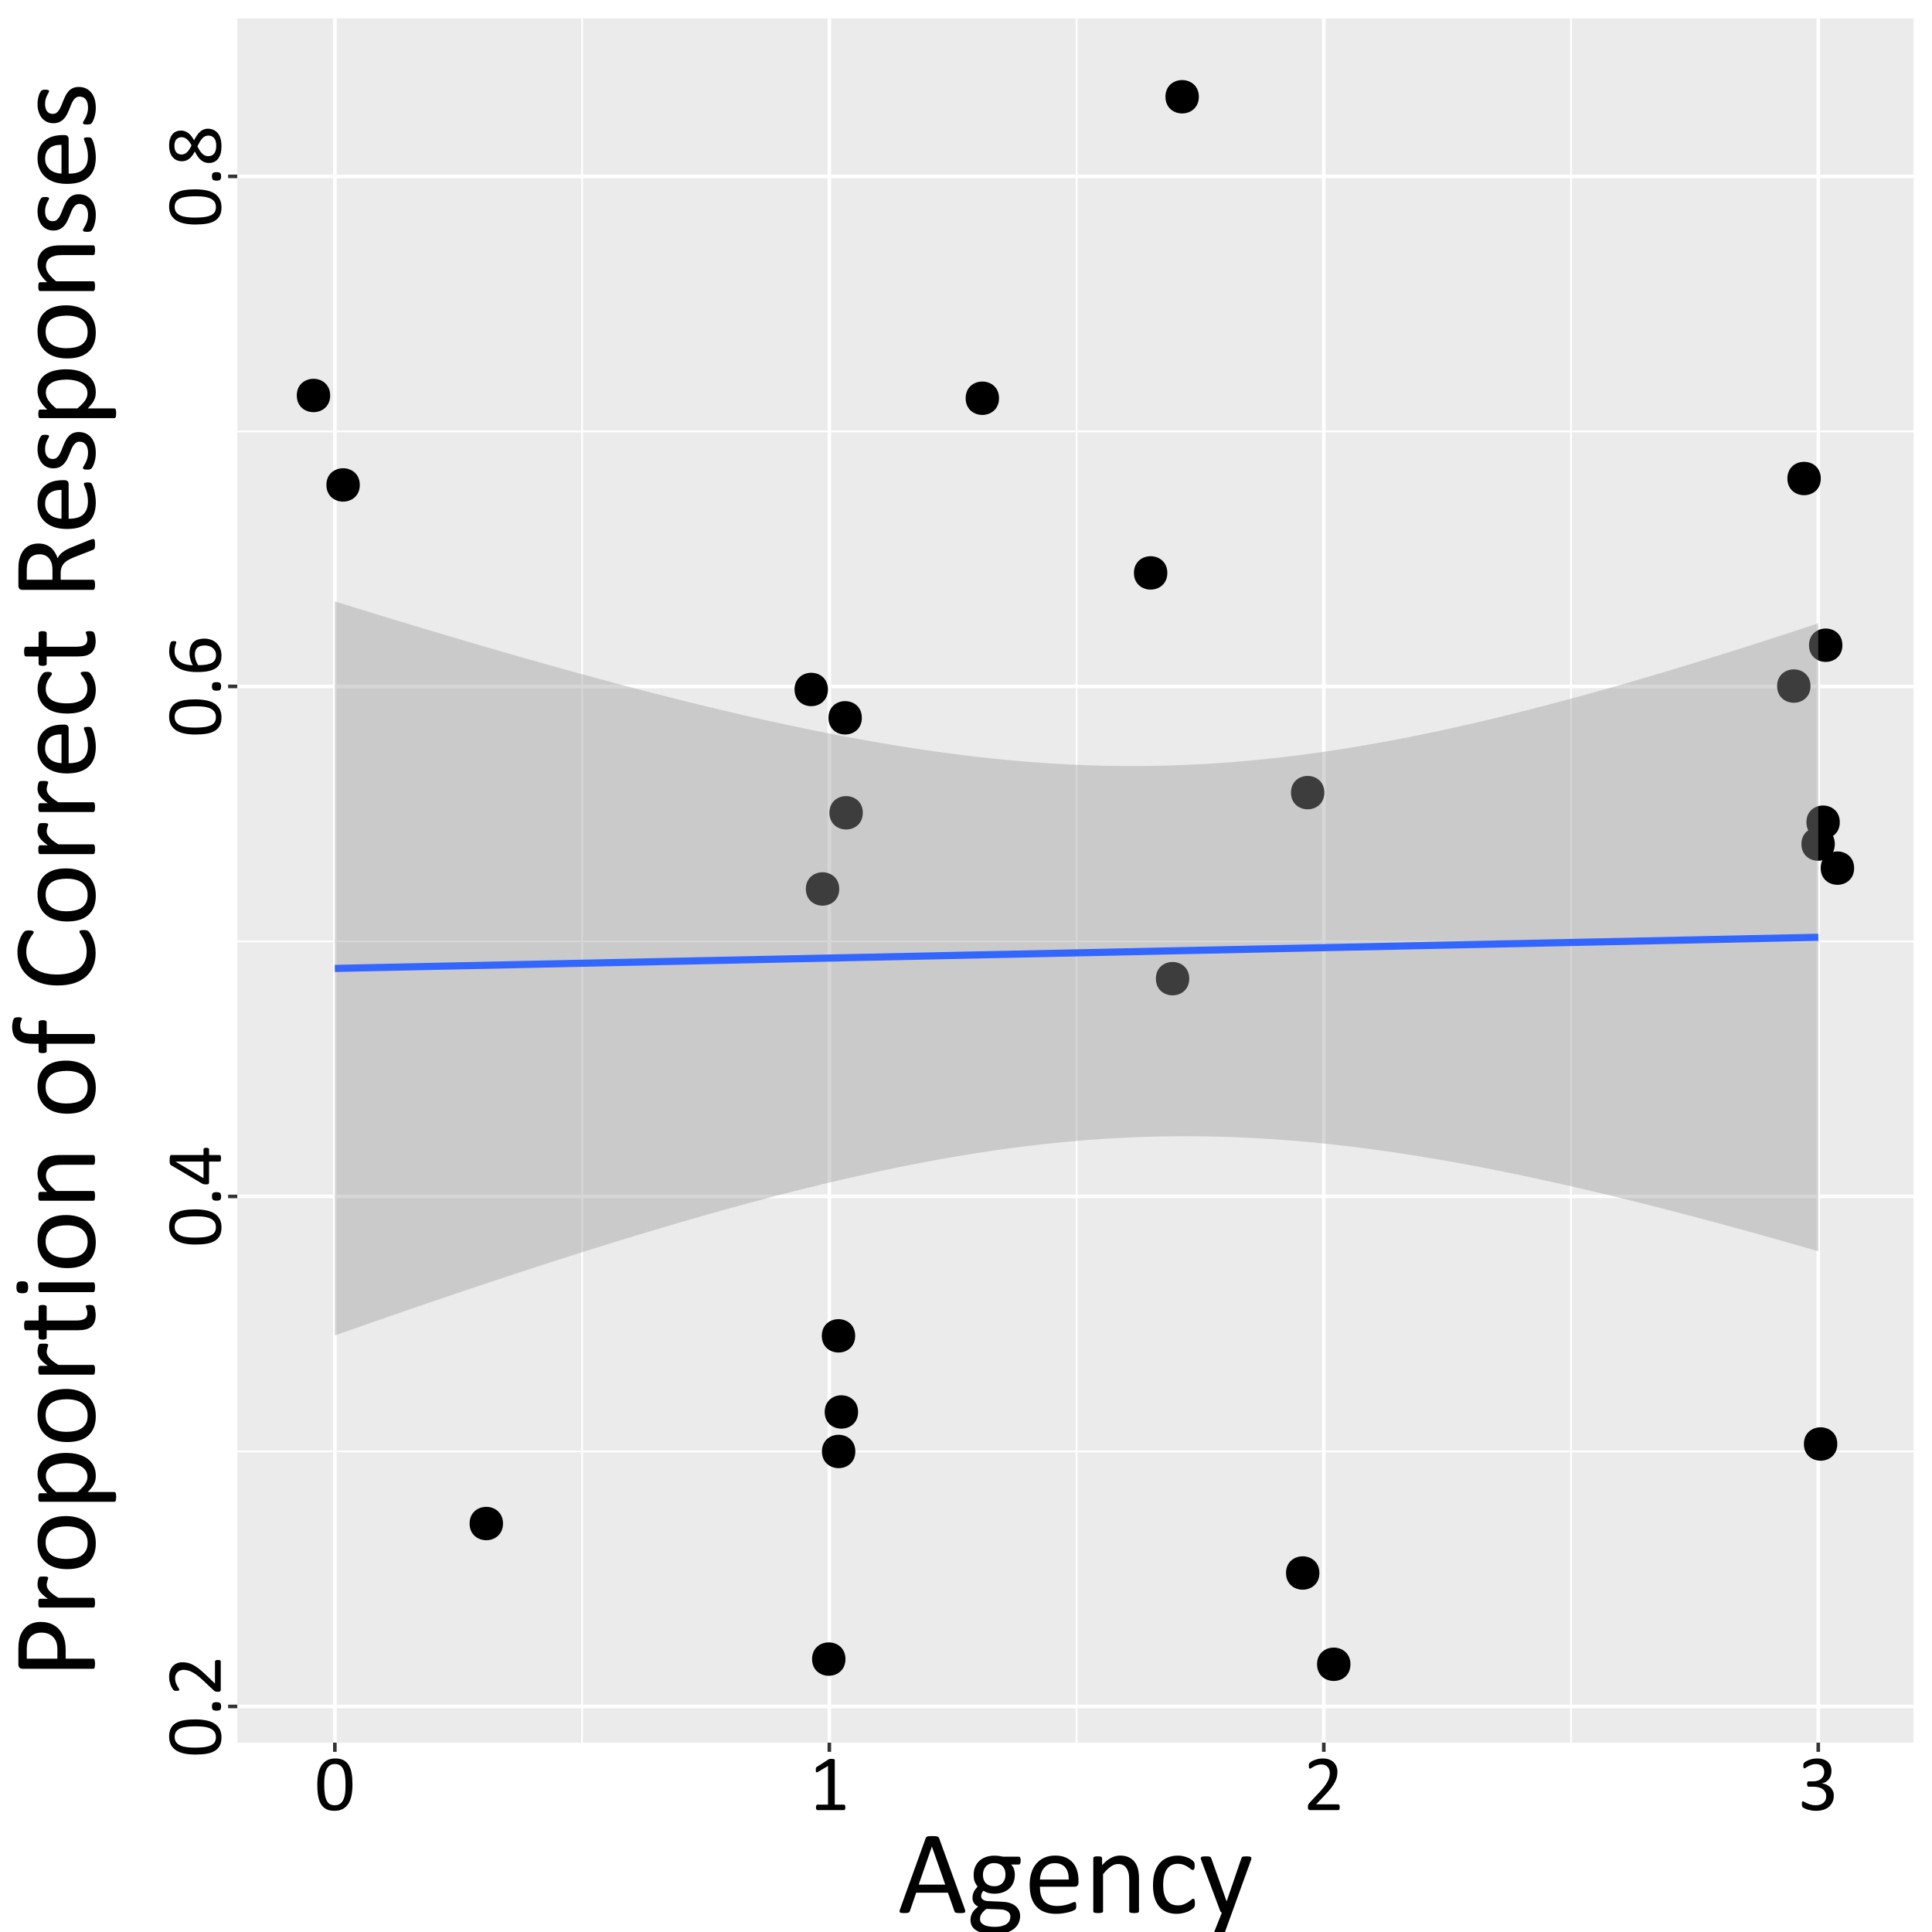 <?xml version="1.0" encoding="UTF-8"?>
<svg xmlns="http://www.w3.org/2000/svg" xmlns:xlink="http://www.w3.org/1999/xlink" width="576pt" height="576pt" viewBox="0 0 576 576" version="1.1">
<defs>
<g>
<symbol overflow="visible" id="glyph0-0">
<path style="stroke:none;" d="M -15.172 -11.469 L 0 -11.469 L 0 -0.516 L -15.172 -0.516 Z M -0.953 -10.438 L -14.219 -10.438 L -14.219 -1.516 L -0.953 -1.516 Z M -10.016 -8.984 C -9.555 -8.984 -9.145 -8.914 -8.781 -8.781 C -8.426 -8.645 -8.125 -8.453 -7.875 -8.203 C -7.633 -7.961 -7.441 -7.672 -7.297 -7.328 C -7.16 -6.992 -7.082 -6.629 -7.062 -6.234 L -5.281 -6.172 C -5.195 -6.172 -5.141 -6.113 -5.109 -6 C -5.078 -5.883 -5.062 -5.723 -5.062 -5.516 C -5.062 -5.398 -5.066 -5.301 -5.078 -5.219 C -5.086 -5.145 -5.098 -5.082 -5.109 -5.031 C -5.129 -4.977 -5.148 -4.941 -5.172 -4.922 C -5.191 -4.898 -5.227 -4.891 -5.281 -4.891 L -7.438 -4.828 C -7.664 -4.816 -7.828 -4.863 -7.922 -4.969 C -8.016 -5.082 -8.062 -5.234 -8.062 -5.422 L -8.062 -5.625 C -8.062 -5.977 -8.109 -6.27 -8.203 -6.5 C -8.305 -6.738 -8.438 -6.93 -8.594 -7.078 C -8.758 -7.223 -8.957 -7.328 -9.188 -7.391 C -9.426 -7.453 -9.672 -7.484 -9.922 -7.484 C -10.492 -7.484 -10.945 -7.316 -11.281 -6.984 C -11.625 -6.66 -11.797 -6.145 -11.797 -5.438 C -11.797 -5.145 -11.766 -4.879 -11.703 -4.641 C -11.641 -4.41 -11.57 -4.207 -11.5 -4.031 C -11.426 -3.852 -11.359 -3.707 -11.297 -3.594 C -11.234 -3.477 -11.203 -3.395 -11.203 -3.344 C -11.203 -3.32 -11.207 -3.297 -11.219 -3.266 C -11.238 -3.234 -11.27 -3.207 -11.312 -3.188 C -11.352 -3.164 -11.41 -3.148 -11.484 -3.141 C -11.566 -3.129 -11.672 -3.125 -11.797 -3.125 C -11.922 -3.125 -12.023 -3.129 -12.109 -3.141 C -12.203 -3.16 -12.281 -3.203 -12.344 -3.266 C -12.395 -3.328 -12.457 -3.438 -12.531 -3.594 C -12.602 -3.75 -12.672 -3.93 -12.734 -4.141 C -12.797 -4.359 -12.848 -4.594 -12.891 -4.844 C -12.941 -5.102 -12.969 -5.367 -12.969 -5.641 C -12.969 -6.223 -12.891 -6.723 -12.734 -7.141 C -12.578 -7.566 -12.363 -7.914 -12.094 -8.188 C -11.832 -8.457 -11.52 -8.656 -11.156 -8.781 C -10.801 -8.914 -10.422 -8.984 -10.016 -8.984 Z M -3.203 -6.438 C -3.035 -6.438 -2.895 -6.422 -2.781 -6.391 C -2.676 -6.367 -2.586 -6.32 -2.516 -6.25 C -2.453 -6.188 -2.406 -6.098 -2.375 -5.984 C -2.344 -5.867 -2.328 -5.727 -2.328 -5.562 C -2.328 -5.395 -2.344 -5.254 -2.375 -5.141 C -2.406 -5.023 -2.453 -4.93 -2.516 -4.859 C -2.586 -4.797 -2.676 -4.75 -2.781 -4.719 C -2.895 -4.688 -3.035 -4.672 -3.203 -4.672 C -3.367 -4.672 -3.504 -4.688 -3.609 -4.719 C -3.723 -4.75 -3.816 -4.797 -3.891 -4.859 C -3.961 -4.93 -4.016 -5.023 -4.047 -5.141 C -4.078 -5.254 -4.094 -5.395 -4.094 -5.562 C -4.094 -5.727 -4.078 -5.867 -4.047 -5.984 C -4.016 -6.098 -3.961 -6.188 -3.891 -6.25 C -3.816 -6.32 -3.723 -6.367 -3.609 -6.391 C -3.504 -6.422 -3.367 -6.438 -3.203 -6.438 Z M 4.656 0 Z M 4.656 0 "/>
</symbol>
<symbol overflow="visible" id="glyph0-1">
<path style="stroke:none;" d="M -7.625 -11.328 C -6.457 -11.328 -5.391 -11.234 -4.422 -11.047 C -3.461 -10.867 -2.641 -10.566 -1.953 -10.141 C -1.266 -9.711 -0.727 -9.156 -0.344 -8.469 C 0.031 -7.781 0.219 -6.938 0.219 -5.938 C 0.219 -4.977 0.051 -4.172 -0.281 -3.516 C -0.625 -2.867 -1.125 -2.344 -1.781 -1.938 C -2.445 -1.539 -3.258 -1.258 -4.219 -1.094 C -5.188 -0.926 -6.297 -0.844 -7.547 -0.844 C -8.703 -0.844 -9.758 -0.938 -10.719 -1.125 C -11.688 -1.312 -12.516 -1.613 -13.203 -2.031 C -13.898 -2.457 -14.438 -3.016 -14.812 -3.703 C -15.195 -4.391 -15.391 -5.234 -15.391 -6.234 C -15.391 -7.191 -15.219 -8 -14.875 -8.656 C -14.539 -9.312 -14.039 -9.836 -13.375 -10.234 C -12.719 -10.629 -11.906 -10.91 -10.938 -11.078 C -9.977 -11.242 -8.875 -11.328 -7.625 -11.328 Z M -7.484 -9.266 C -8.234 -9.266 -8.91 -9.238 -9.516 -9.188 C -10.117 -9.133 -10.648 -9.055 -11.109 -8.953 C -11.566 -8.848 -11.961 -8.707 -12.297 -8.531 C -12.629 -8.363 -12.898 -8.16 -13.109 -7.922 C -13.328 -7.691 -13.484 -7.426 -13.578 -7.125 C -13.68 -6.832 -13.734 -6.5 -13.734 -6.125 C -13.734 -5.457 -13.578 -4.914 -13.266 -4.5 C -12.953 -4.082 -12.52 -3.754 -11.969 -3.516 C -11.426 -3.285 -10.785 -3.125 -10.047 -3.031 C -9.316 -2.945 -8.531 -2.906 -7.688 -2.906 C -6.551 -2.906 -5.586 -2.961 -4.797 -3.078 C -4.004 -3.203 -3.359 -3.391 -2.859 -3.641 C -2.359 -3.891 -1.992 -4.211 -1.766 -4.609 C -1.547 -5.004 -1.438 -5.484 -1.438 -6.047 C -1.438 -6.484 -1.504 -6.867 -1.641 -7.203 C -1.785 -7.535 -1.988 -7.82 -2.25 -8.062 C -2.508 -8.301 -2.82 -8.5 -3.188 -8.656 C -3.551 -8.812 -3.957 -8.938 -4.406 -9.031 C -4.852 -9.125 -5.336 -9.188 -5.859 -9.219 C -6.379 -9.25 -6.922 -9.266 -7.484 -9.266 Z M -7.484 -9.266 "/>
</symbol>
<symbol overflow="visible" id="glyph0-2">
<path style="stroke:none;" d="M -1.281 -4.297 C -0.727 -4.297 -0.359 -4.203 -0.172 -4.016 C 0.016 -3.828 0.109 -3.492 0.109 -3.016 C 0.109 -2.547 0.02 -2.219 -0.156 -2.031 C -0.344 -1.852 -0.707 -1.766 -1.25 -1.766 C -1.801 -1.766 -2.164 -1.859 -2.344 -2.047 C -2.531 -2.234 -2.625 -2.566 -2.625 -3.047 C -2.625 -3.516 -2.535 -3.836 -2.359 -4.016 C -2.18 -4.203 -1.82 -4.297 -1.281 -4.297 Z M -1.281 -4.297 "/>
</symbol>
<symbol overflow="visible" id="glyph0-3">
<path style="stroke:none;" d="M -0.875 -10.828 C -0.727 -10.828 -0.598 -10.816 -0.484 -10.797 C -0.379 -10.773 -0.289 -10.75 -0.219 -10.719 C -0.145 -10.688 -0.086 -10.641 -0.047 -10.578 C -0.016 -10.516 0 -10.453 0 -10.391 L 0 -2 C 0 -1.895 -0.008 -1.801 -0.031 -1.719 C -0.062 -1.633 -0.109 -1.562 -0.172 -1.5 C -0.234 -1.445 -0.32 -1.406 -0.438 -1.375 C -0.562 -1.352 -0.707 -1.344 -0.875 -1.344 C -1.031 -1.344 -1.164 -1.348 -1.281 -1.359 C -1.406 -1.367 -1.508 -1.391 -1.594 -1.422 C -1.688 -1.461 -1.773 -1.516 -1.859 -1.578 C -1.953 -1.641 -2.051 -1.719 -2.156 -1.812 L -5.281 -4.75 C -6 -5.426 -6.641 -5.969 -7.203 -6.375 C -7.773 -6.789 -8.297 -7.109 -8.766 -7.328 C -9.234 -7.555 -9.66 -7.703 -10.047 -7.766 C -10.43 -7.836 -10.789 -7.875 -11.125 -7.875 C -11.457 -7.875 -11.773 -7.816 -12.078 -7.703 C -12.379 -7.598 -12.641 -7.441 -12.859 -7.234 C -13.086 -7.023 -13.27 -6.766 -13.406 -6.453 C -13.539 -6.141 -13.609 -5.781 -13.609 -5.375 C -13.609 -4.906 -13.539 -4.477 -13.406 -4.094 C -13.27 -3.719 -13.125 -3.383 -12.969 -3.094 C -12.812 -2.812 -12.664 -2.57 -12.531 -2.375 C -12.406 -2.188 -12.344 -2.047 -12.344 -1.953 C -12.344 -1.898 -12.359 -1.852 -12.391 -1.812 C -12.422 -1.77 -12.469 -1.734 -12.531 -1.703 C -12.602 -1.68 -12.695 -1.66 -12.812 -1.641 C -12.938 -1.629 -13.082 -1.625 -13.25 -1.625 C -13.363 -1.625 -13.461 -1.625 -13.547 -1.625 C -13.629 -1.633 -13.703 -1.648 -13.766 -1.672 C -13.828 -1.691 -13.883 -1.719 -13.938 -1.75 C -14 -1.781 -14.07 -1.844 -14.156 -1.938 C -14.238 -2.031 -14.348 -2.191 -14.484 -2.422 C -14.629 -2.648 -14.77 -2.938 -14.906 -3.281 C -15.039 -3.633 -15.156 -4.02 -15.25 -4.438 C -15.344 -4.852 -15.391 -5.289 -15.391 -5.75 C -15.391 -6.488 -15.285 -7.133 -15.078 -7.688 C -14.867 -8.238 -14.582 -8.691 -14.219 -9.047 C -13.863 -9.41 -13.445 -9.68 -12.969 -9.859 C -12.5 -10.047 -11.992 -10.141 -11.453 -10.141 C -10.961 -10.141 -10.477 -10.094 -10 -10 C -9.52 -9.914 -9 -9.734 -8.438 -9.453 C -7.883 -9.18 -7.266 -8.785 -6.578 -8.266 C -5.898 -7.742 -5.113 -7.047 -4.219 -6.172 L -1.719 -3.781 L -1.719 -10.375 C -1.719 -10.438 -1.695 -10.492 -1.656 -10.547 C -1.625 -10.609 -1.57 -10.66 -1.5 -10.703 C -1.426 -10.742 -1.336 -10.773 -1.234 -10.797 C -1.129 -10.816 -1.008 -10.828 -0.875 -10.828 Z M -0.875 -10.828 "/>
</symbol>
<symbol overflow="visible" id="glyph0-4">
<path style="stroke:none;" d="M -4.312 -11.469 C -4.051 -11.469 -3.848 -11.426 -3.703 -11.344 C -3.555 -11.27 -3.484 -11.164 -3.484 -11.031 L -3.484 -9.312 L -0.297 -9.312 C -0.234 -9.312 -0.18 -9.297 -0.141 -9.266 C -0.098 -9.234 -0.055 -9.176 -0.016 -9.094 C 0.016 -9.02 0.035 -8.922 0.047 -8.797 C 0.066 -8.672 0.078 -8.516 0.078 -8.328 C 0.078 -8.141 0.066 -7.984 0.047 -7.859 C 0.035 -7.734 0.016 -7.629 -0.016 -7.547 C -0.055 -7.473 -0.098 -7.422 -0.141 -7.391 C -0.18 -7.367 -0.234 -7.359 -0.297 -7.359 L -3.484 -7.359 L -3.484 -1.109 C -3.484 -1.016 -3.492 -0.938 -3.516 -0.875 C -3.535 -0.812 -3.578 -0.754 -3.641 -0.703 C -3.703 -0.648 -3.789 -0.613 -3.906 -0.594 C -4.031 -0.57 -4.188 -0.562 -4.375 -0.562 C -4.52 -0.562 -4.648 -0.566 -4.766 -0.578 C -4.891 -0.586 -5 -0.602 -5.094 -0.625 C -5.188 -0.645 -5.281 -0.676 -5.375 -0.719 C -5.469 -0.758 -5.562 -0.805 -5.656 -0.859 L -14.875 -6.312 C -14.938 -6.352 -14.988 -6.41 -15.031 -6.484 C -15.082 -6.555 -15.125 -6.648 -15.156 -6.766 C -15.188 -6.891 -15.207 -7.035 -15.219 -7.203 C -15.227 -7.379 -15.234 -7.582 -15.234 -7.812 C -15.234 -8.07 -15.223 -8.297 -15.203 -8.484 C -15.18 -8.68 -15.156 -8.836 -15.125 -8.953 C -15.094 -9.066 -15.051 -9.156 -15 -9.219 C -14.957 -9.281 -14.898 -9.312 -14.828 -9.312 L -5.141 -9.312 L -5.141 -11.031 C -5.141 -11.164 -5.07 -11.27 -4.938 -11.344 C -4.801 -11.426 -4.594 -11.469 -4.312 -11.469 Z M -13.469 -7.359 L -13.469 -7.344 L -5.141 -2.406 L -5.141 -7.359 Z M -13.469 -7.359 "/>
</symbol>
<symbol overflow="visible" id="glyph0-5">
<path style="stroke:none;" d="M -4.906 -11.219 C -4.25 -11.219 -3.609 -11.113 -2.984 -10.906 C -2.359 -10.707 -1.812 -10.395 -1.344 -9.969 C -0.875 -9.551 -0.492 -9.016 -0.203 -8.359 C 0.078 -7.711 0.219 -6.953 0.219 -6.078 C 0.219 -5.441 0.141 -4.879 -0.016 -4.391 C -0.172 -3.91 -0.391 -3.488 -0.672 -3.125 C -0.961 -2.77 -1.316 -2.473 -1.734 -2.234 C -2.16 -1.992 -2.645 -1.801 -3.188 -1.656 C -3.727 -1.508 -4.316 -1.406 -4.953 -1.344 C -5.598 -1.281 -6.285 -1.25 -7.016 -1.25 C -7.672 -1.25 -8.328 -1.285 -8.984 -1.359 C -9.648 -1.43 -10.289 -1.555 -10.906 -1.734 C -11.531 -1.91 -12.113 -2.156 -12.656 -2.469 C -13.195 -2.781 -13.664 -3.164 -14.062 -3.625 C -14.469 -4.094 -14.785 -4.648 -15.016 -5.297 C -15.254 -5.941 -15.375 -6.695 -15.375 -7.562 C -15.375 -7.852 -15.352 -8.145 -15.312 -8.438 C -15.281 -8.738 -15.234 -9.016 -15.172 -9.266 C -15.117 -9.516 -15.055 -9.723 -14.984 -9.891 C -14.922 -10.066 -14.863 -10.18 -14.812 -10.234 C -14.77 -10.285 -14.723 -10.32 -14.672 -10.344 C -14.629 -10.375 -14.578 -10.395 -14.516 -10.406 C -14.453 -10.426 -14.383 -10.441 -14.312 -10.453 C -14.238 -10.461 -14.148 -10.469 -14.047 -10.469 C -13.898 -10.469 -13.773 -10.461 -13.672 -10.453 C -13.578 -10.453 -13.5 -10.438 -13.438 -10.406 C -13.375 -10.383 -13.328 -10.352 -13.297 -10.312 C -13.266 -10.27 -13.25 -10.211 -13.25 -10.141 C -13.25 -10.055 -13.273 -9.938 -13.328 -9.781 C -13.379 -9.633 -13.438 -9.457 -13.5 -9.25 C -13.57 -9.039 -13.633 -8.785 -13.688 -8.484 C -13.738 -8.18 -13.766 -7.832 -13.766 -7.438 C -13.766 -6.707 -13.613 -6.078 -13.312 -5.547 C -13.02 -5.023 -12.625 -4.598 -12.125 -4.266 C -11.625 -3.941 -11.047 -3.695 -10.391 -3.531 C -9.734 -3.375 -9.047 -3.285 -8.328 -3.266 C -8.441 -3.461 -8.555 -3.688 -8.672 -3.938 C -8.785 -4.195 -8.891 -4.477 -8.984 -4.781 C -9.078 -5.082 -9.156 -5.398 -9.219 -5.734 C -9.281 -6.066 -9.312 -6.426 -9.312 -6.812 C -9.312 -7.633 -9.195 -8.328 -8.969 -8.891 C -8.75 -9.453 -8.441 -9.906 -8.047 -10.25 C -7.648 -10.594 -7.18 -10.836 -6.641 -10.984 C -6.109 -11.141 -5.531 -11.219 -4.906 -11.219 Z M -4.719 -9.172 C -5.176 -9.172 -5.586 -9.125 -5.953 -9.031 C -6.328 -8.945 -6.645 -8.801 -6.906 -8.594 C -7.164 -8.383 -7.363 -8.102 -7.5 -7.75 C -7.645 -7.395 -7.719 -6.961 -7.719 -6.453 C -7.719 -6.16 -7.691 -5.867 -7.641 -5.578 C -7.586 -5.285 -7.516 -5.004 -7.422 -4.734 C -7.336 -4.473 -7.234 -4.219 -7.109 -3.969 C -6.984 -3.719 -6.852 -3.492 -6.719 -3.297 C -5.707 -3.297 -4.863 -3.359 -4.188 -3.484 C -3.508 -3.617 -2.961 -3.805 -2.547 -4.047 C -2.141 -4.297 -1.848 -4.602 -1.672 -4.969 C -1.492 -5.332 -1.406 -5.766 -1.406 -6.266 C -1.406 -6.766 -1.5 -7.195 -1.688 -7.562 C -1.875 -7.926 -2.125 -8.227 -2.438 -8.469 C -2.758 -8.719 -3.117 -8.895 -3.516 -9 C -3.91 -9.113 -4.312 -9.172 -4.719 -9.172 Z M -4.719 -9.172 "/>
</symbol>
<symbol overflow="visible" id="glyph0-6">
<path style="stroke:none;" d="M -3.891 -11.188 C -3.234 -11.188 -2.648 -11.066 -2.141 -10.828 C -1.629 -10.598 -1.195 -10.258 -0.844 -9.812 C -0.488 -9.375 -0.223 -8.828 -0.047 -8.172 C 0.129 -7.523 0.219 -6.785 0.219 -5.953 C 0.219 -5.172 0.141 -4.473 -0.016 -3.859 C -0.18 -3.242 -0.426 -2.719 -0.75 -2.281 C -1.07 -1.852 -1.469 -1.523 -1.938 -1.297 C -2.406 -1.078 -2.941 -0.969 -3.547 -0.969 C -4.016 -0.969 -4.445 -1.047 -4.844 -1.203 C -5.25 -1.359 -5.617 -1.582 -5.953 -1.875 C -6.285 -2.164 -6.598 -2.523 -6.891 -2.953 C -7.191 -3.379 -7.473 -3.863 -7.734 -4.406 C -7.973 -3.938 -8.227 -3.52 -8.5 -3.156 C -8.77 -2.801 -9.062 -2.5 -9.375 -2.25 C -9.695 -2 -10.035 -1.805 -10.391 -1.672 C -10.754 -1.547 -11.145 -1.484 -11.562 -1.484 C -12.094 -1.484 -12.594 -1.578 -13.062 -1.766 C -13.531 -1.961 -13.938 -2.254 -14.281 -2.641 C -14.625 -3.023 -14.895 -3.516 -15.094 -4.109 C -15.289 -4.711 -15.391 -5.414 -15.391 -6.219 C -15.391 -6.977 -15.297 -7.633 -15.109 -8.188 C -14.93 -8.75 -14.68 -9.211 -14.359 -9.578 C -14.047 -9.941 -13.672 -10.207 -13.234 -10.375 C -12.805 -10.551 -12.348 -10.641 -11.859 -10.641 C -11.461 -10.641 -11.078 -10.57 -10.703 -10.438 C -10.336 -10.312 -9.988 -10.125 -9.656 -9.875 C -9.332 -9.625 -9.031 -9.316 -8.75 -8.953 C -8.469 -8.598 -8.203 -8.188 -7.953 -7.719 C -7.672 -8.27 -7.383 -8.758 -7.094 -9.188 C -6.812 -9.625 -6.504 -9.988 -6.172 -10.281 C -5.836 -10.57 -5.484 -10.797 -5.109 -10.953 C -4.742 -11.109 -4.336 -11.188 -3.891 -11.188 Z M -11.672 -8.656 C -12.004 -8.656 -12.301 -8.598 -12.562 -8.484 C -12.832 -8.367 -13.062 -8.203 -13.25 -7.984 C -13.438 -7.766 -13.578 -7.492 -13.672 -7.172 C -13.766 -6.848 -13.812 -6.477 -13.812 -6.062 C -13.812 -5.219 -13.617 -4.578 -13.234 -4.141 C -12.859 -3.711 -12.336 -3.5 -11.672 -3.5 C -11.367 -3.5 -11.086 -3.551 -10.828 -3.656 C -10.566 -3.758 -10.316 -3.922 -10.078 -4.141 C -9.848 -4.367 -9.617 -4.648 -9.391 -4.984 C -9.172 -5.328 -8.941 -5.734 -8.703 -6.203 C -9.109 -6.992 -9.555 -7.598 -10.047 -8.016 C -10.535 -8.441 -11.078 -8.656 -11.672 -8.656 Z M -3.688 -9.141 C -4.039 -9.141 -4.363 -9.07 -4.656 -8.938 C -4.945 -8.812 -5.219 -8.613 -5.469 -8.344 C -5.727 -8.07 -5.977 -7.734 -6.219 -7.328 C -6.457 -6.93 -6.707 -6.469 -6.969 -5.938 C -6.719 -5.438 -6.473 -5 -6.234 -4.625 C -5.992 -4.258 -5.742 -3.957 -5.484 -3.719 C -5.223 -3.477 -4.953 -3.297 -4.672 -3.172 C -4.391 -3.055 -4.078 -3 -3.734 -3 C -2.973 -3 -2.383 -3.258 -1.969 -3.781 C -1.551 -4.301 -1.344 -5.078 -1.344 -6.109 C -1.344 -7.109 -1.551 -7.863 -1.969 -8.375 C -2.395 -8.883 -2.969 -9.141 -3.688 -9.141 Z M -3.688 -9.141 "/>
</symbol>
<symbol overflow="visible" id="glyph1-0">
<path style="stroke:none;" d="M 11.469 -15.172 L 11.469 0 L 0.516 0 L 0.516 -15.172 Z M 10.438 -0.953 L 10.438 -14.219 L 1.516 -14.219 L 1.516 -0.953 Z M 8.984 -10.016 C 8.984 -9.555 8.914 -9.145 8.781 -8.781 C 8.645 -8.426 8.453 -8.125 8.203 -7.875 C 7.961 -7.633 7.672 -7.441 7.328 -7.297 C 6.992 -7.16 6.629 -7.082 6.234 -7.062 L 6.172 -5.281 C 6.172 -5.195 6.113 -5.141 6 -5.109 C 5.883 -5.078 5.723 -5.062 5.516 -5.062 C 5.398 -5.062 5.301 -5.066 5.219 -5.078 C 5.145 -5.086 5.082 -5.098 5.031 -5.109 C 4.977 -5.129 4.941 -5.148 4.922 -5.172 C 4.898 -5.191 4.891 -5.227 4.891 -5.281 L 4.828 -7.438 C 4.816 -7.664 4.863 -7.828 4.969 -7.922 C 5.082 -8.016 5.234 -8.062 5.422 -8.062 L 5.625 -8.062 C 5.977 -8.062 6.27 -8.109 6.5 -8.203 C 6.738 -8.305 6.93 -8.438 7.078 -8.594 C 7.223 -8.758 7.328 -8.957 7.391 -9.188 C 7.453 -9.426 7.484 -9.672 7.484 -9.922 C 7.484 -10.492 7.316 -10.945 6.984 -11.281 C 6.66 -11.625 6.145 -11.797 5.438 -11.797 C 5.145 -11.797 4.879 -11.766 4.641 -11.703 C 4.41 -11.641 4.207 -11.57 4.031 -11.5 C 3.852 -11.426 3.707 -11.359 3.594 -11.297 C 3.477 -11.234 3.395 -11.203 3.344 -11.203 C 3.32 -11.203 3.297 -11.207 3.266 -11.219 C 3.234 -11.238 3.207 -11.27 3.188 -11.312 C 3.164 -11.352 3.148 -11.41 3.141 -11.484 C 3.129 -11.566 3.125 -11.672 3.125 -11.797 C 3.125 -11.922 3.129 -12.023 3.141 -12.109 C 3.16 -12.203 3.203 -12.281 3.266 -12.344 C 3.328 -12.395 3.438 -12.457 3.594 -12.531 C 3.75 -12.602 3.93 -12.672 4.141 -12.734 C 4.359 -12.797 4.594 -12.848 4.844 -12.891 C 5.102 -12.941 5.367 -12.969 5.641 -12.969 C 6.223 -12.969 6.723 -12.891 7.141 -12.734 C 7.566 -12.578 7.914 -12.363 8.188 -12.094 C 8.457 -11.832 8.656 -11.52 8.781 -11.156 C 8.914 -10.801 8.984 -10.422 8.984 -10.016 Z M 6.438 -3.203 C 6.438 -3.035 6.422 -2.895 6.391 -2.781 C 6.367 -2.676 6.32 -2.586 6.25 -2.516 C 6.188 -2.453 6.098 -2.406 5.984 -2.375 C 5.867 -2.344 5.727 -2.328 5.562 -2.328 C 5.395 -2.328 5.254 -2.344 5.141 -2.375 C 5.023 -2.406 4.93 -2.453 4.859 -2.516 C 4.797 -2.586 4.75 -2.676 4.719 -2.781 C 4.688 -2.895 4.672 -3.035 4.672 -3.203 C 4.672 -3.367 4.688 -3.504 4.719 -3.609 C 4.75 -3.723 4.797 -3.816 4.859 -3.891 C 4.93 -3.961 5.023 -4.016 5.141 -4.047 C 5.254 -4.078 5.395 -4.094 5.562 -4.094 C 5.727 -4.094 5.867 -4.078 5.984 -4.047 C 6.098 -4.016 6.188 -3.961 6.25 -3.891 C 6.32 -3.816 6.367 -3.723 6.391 -3.609 C 6.422 -3.504 6.438 -3.367 6.438 -3.203 Z M 0 4.656 Z M 0 4.656 "/>
</symbol>
<symbol overflow="visible" id="glyph1-1">
<path style="stroke:none;" d="M 11.328 -7.625 C 11.328 -6.457 11.234 -5.391 11.047 -4.422 C 10.867 -3.461 10.566 -2.641 10.141 -1.953 C 9.711 -1.266 9.156 -0.727 8.469 -0.344 C 7.781 0.031 6.938 0.219 5.938 0.219 C 4.977 0.219 4.172 0.051 3.516 -0.281 C 2.867 -0.625 2.344 -1.125 1.938 -1.781 C 1.539 -2.445 1.258 -3.258 1.094 -4.219 C 0.926 -5.188 0.844 -6.297 0.844 -7.547 C 0.844 -8.703 0.938 -9.758 1.125 -10.719 C 1.312 -11.688 1.613 -12.516 2.031 -13.203 C 2.457 -13.898 3.016 -14.438 3.703 -14.812 C 4.391 -15.195 5.234 -15.391 6.234 -15.391 C 7.191 -15.391 8 -15.219 8.656 -14.875 C 9.312 -14.539 9.836 -14.039 10.234 -13.375 C 10.629 -12.719 10.91 -11.906 11.078 -10.938 C 11.242 -9.977 11.328 -8.875 11.328 -7.625 Z M 9.266 -7.484 C 9.266 -8.234 9.238 -8.91 9.188 -9.516 C 9.133 -10.117 9.055 -10.648 8.953 -11.109 C 8.848 -11.566 8.707 -11.961 8.531 -12.297 C 8.363 -12.629 8.16 -12.898 7.922 -13.109 C 7.691 -13.328 7.426 -13.484 7.125 -13.578 C 6.832 -13.68 6.5 -13.734 6.125 -13.734 C 5.457 -13.734 4.914 -13.578 4.5 -13.266 C 4.082 -12.953 3.754 -12.52 3.516 -11.969 C 3.285 -11.426 3.125 -10.785 3.031 -10.047 C 2.945 -9.316 2.906 -8.531 2.906 -7.688 C 2.906 -6.551 2.961 -5.586 3.078 -4.797 C 3.203 -4.004 3.391 -3.359 3.641 -2.859 C 3.891 -2.359 4.211 -1.992 4.609 -1.766 C 5.004 -1.547 5.484 -1.438 6.047 -1.438 C 6.484 -1.438 6.867 -1.504 7.203 -1.641 C 7.535 -1.785 7.82 -1.988 8.062 -2.25 C 8.301 -2.508 8.5 -2.82 8.656 -3.188 C 8.812 -3.551 8.938 -3.957 9.031 -4.406 C 9.125 -4.852 9.188 -5.336 9.219 -5.859 C 9.25 -6.379 9.266 -6.922 9.266 -7.484 Z M 9.266 -7.484 "/>
</symbol>
<symbol overflow="visible" id="glyph1-2">
<path style="stroke:none;" d="M 10.859 -0.797 C 10.859 -0.648 10.848 -0.523 10.828 -0.422 C 10.805 -0.316 10.773 -0.234 10.734 -0.172 C 10.691 -0.109 10.645 -0.062 10.594 -0.031 C 10.551 -0.008 10.5 0 10.438 0 L 2.516 0 C 2.461 0 2.41 -0.008 2.359 -0.031 C 2.316 -0.062 2.273 -0.109 2.234 -0.172 C 2.191 -0.234 2.156 -0.316 2.125 -0.422 C 2.102 -0.523 2.094 -0.648 2.094 -0.797 C 2.094 -0.941 2.102 -1.062 2.125 -1.156 C 2.156 -1.258 2.188 -1.344 2.219 -1.406 C 2.258 -1.477 2.301 -1.531 2.344 -1.562 C 2.395 -1.602 2.453 -1.625 2.516 -1.625 L 5.688 -1.625 L 5.688 -13.156 L 2.75 -11.406 C 2.602 -11.32 2.484 -11.27 2.391 -11.25 C 2.305 -11.238 2.234 -11.258 2.172 -11.312 C 2.117 -11.363 2.082 -11.445 2.062 -11.562 C 2.051 -11.688 2.047 -11.836 2.047 -12.016 C 2.047 -12.148 2.051 -12.266 2.062 -12.359 C 2.07 -12.453 2.086 -12.531 2.109 -12.594 C 2.129 -12.656 2.16 -12.707 2.203 -12.75 C 2.254 -12.801 2.312 -12.848 2.375 -12.891 L 5.875 -15.125 C 5.906 -15.156 5.941 -15.176 5.984 -15.188 C 6.035 -15.207 6.094 -15.223 6.156 -15.234 C 6.227 -15.254 6.312 -15.266 6.406 -15.266 C 6.5 -15.266 6.617 -15.266 6.766 -15.266 C 6.953 -15.266 7.109 -15.254 7.234 -15.234 C 7.359 -15.223 7.453 -15.203 7.516 -15.172 C 7.586 -15.148 7.633 -15.117 7.656 -15.078 C 7.688 -15.035 7.703 -14.988 7.703 -14.938 L 7.703 -1.625 L 10.438 -1.625 C 10.5 -1.625 10.555 -1.602 10.609 -1.562 C 10.672 -1.531 10.719 -1.477 10.75 -1.406 C 10.789 -1.344 10.816 -1.258 10.828 -1.156 C 10.848 -1.062 10.859 -0.941 10.859 -0.797 Z M 10.859 -0.797 "/>
</symbol>
<symbol overflow="visible" id="glyph1-3">
<path style="stroke:none;" d="M 10.828 -0.875 C 10.828 -0.727 10.816 -0.598 10.797 -0.484 C 10.773 -0.379 10.75 -0.289 10.719 -0.219 C 10.688 -0.145 10.641 -0.086 10.578 -0.047 C 10.516 -0.016 10.453 0 10.391 0 L 2 0 C 1.895 0 1.801 -0.008 1.719 -0.031 C 1.633 -0.062 1.562 -0.109 1.5 -0.172 C 1.445 -0.234 1.406 -0.32 1.375 -0.438 C 1.352 -0.562 1.344 -0.707 1.344 -0.875 C 1.344 -1.031 1.348 -1.164 1.359 -1.281 C 1.367 -1.406 1.391 -1.508 1.422 -1.594 C 1.461 -1.688 1.516 -1.773 1.578 -1.859 C 1.641 -1.953 1.719 -2.051 1.812 -2.156 L 4.75 -5.281 C 5.426 -6 5.969 -6.641 6.375 -7.203 C 6.789 -7.773 7.109 -8.297 7.328 -8.766 C 7.555 -9.234 7.703 -9.66 7.766 -10.047 C 7.836 -10.43 7.875 -10.789 7.875 -11.125 C 7.875 -11.457 7.816 -11.773 7.703 -12.078 C 7.598 -12.379 7.441 -12.641 7.234 -12.859 C 7.023 -13.086 6.766 -13.27 6.453 -13.406 C 6.141 -13.539 5.781 -13.609 5.375 -13.609 C 4.906 -13.609 4.477 -13.539 4.094 -13.406 C 3.719 -13.27 3.383 -13.125 3.094 -12.969 C 2.812 -12.812 2.57 -12.664 2.375 -12.531 C 2.188 -12.406 2.047 -12.344 1.953 -12.344 C 1.898 -12.344 1.852 -12.359 1.812 -12.391 C 1.77 -12.422 1.734 -12.469 1.703 -12.531 C 1.68 -12.602 1.66 -12.695 1.641 -12.812 C 1.629 -12.938 1.625 -13.082 1.625 -13.25 C 1.625 -13.363 1.625 -13.461 1.625 -13.547 C 1.633 -13.629 1.648 -13.703 1.672 -13.766 C 1.691 -13.828 1.719 -13.883 1.75 -13.938 C 1.781 -14 1.844 -14.07 1.938 -14.156 C 2.031 -14.238 2.191 -14.348 2.422 -14.484 C 2.648 -14.629 2.938 -14.77 3.281 -14.906 C 3.633 -15.039 4.02 -15.156 4.438 -15.25 C 4.852 -15.344 5.289 -15.391 5.75 -15.391 C 6.488 -15.391 7.133 -15.285 7.688 -15.078 C 8.238 -14.867 8.691 -14.582 9.047 -14.219 C 9.41 -13.863 9.68 -13.445 9.859 -12.969 C 10.047 -12.5 10.141 -11.992 10.141 -11.453 C 10.141 -10.961 10.094 -10.477 10 -10 C 9.914 -9.52 9.734 -9 9.453 -8.438 C 9.18 -7.883 8.785 -7.266 8.266 -6.578 C 7.742 -5.898 7.047 -5.113 6.172 -4.219 L 3.781 -1.719 L 10.375 -1.719 C 10.438 -1.719 10.492 -1.695 10.547 -1.656 C 10.609 -1.625 10.66 -1.57 10.703 -1.5 C 10.742 -1.426 10.773 -1.336 10.797 -1.234 C 10.816 -1.129 10.828 -1.008 10.828 -0.875 Z M 10.828 -0.875 "/>
</symbol>
<symbol overflow="visible" id="glyph1-4">
<path style="stroke:none;" d="M 10.719 -4.344 C 10.719 -3.645 10.594 -3.016 10.344 -2.453 C 10.102 -1.898 9.754 -1.422 9.297 -1.016 C 8.848 -0.617 8.289 -0.312 7.625 -0.094 C 6.969 0.113 6.219 0.219 5.375 0.219 C 4.875 0.219 4.398 0.176 3.953 0.094 C 3.516 0.008 3.125 -0.082 2.781 -0.188 C 2.438 -0.301 2.148 -0.422 1.922 -0.547 C 1.691 -0.672 1.547 -0.758 1.484 -0.812 C 1.43 -0.863 1.391 -0.914 1.359 -0.969 C 1.328 -1.031 1.301 -1.098 1.281 -1.172 C 1.258 -1.254 1.238 -1.348 1.219 -1.453 C 1.207 -1.566 1.203 -1.707 1.203 -1.875 C 1.203 -2.156 1.227 -2.348 1.281 -2.453 C 1.344 -2.566 1.426 -2.625 1.531 -2.625 C 1.594 -2.625 1.727 -2.562 1.938 -2.438 C 2.145 -2.312 2.41 -2.176 2.734 -2.031 C 3.055 -1.883 3.438 -1.75 3.875 -1.625 C 4.312 -1.5 4.797 -1.438 5.328 -1.438 C 5.836 -1.438 6.285 -1.504 6.672 -1.641 C 7.066 -1.773 7.395 -1.961 7.656 -2.203 C 7.926 -2.441 8.129 -2.727 8.266 -3.062 C 8.398 -3.395 8.469 -3.758 8.469 -4.156 C 8.469 -4.582 8.379 -4.969 8.203 -5.312 C 8.035 -5.656 7.789 -5.953 7.469 -6.203 C 7.145 -6.453 6.742 -6.641 6.266 -6.766 C 5.797 -6.898 5.266 -6.969 4.672 -6.969 L 3.219 -6.969 C 3.156 -6.969 3.094 -6.984 3.031 -7.016 C 2.977 -7.047 2.93 -7.094 2.891 -7.156 C 2.848 -7.219 2.812 -7.297 2.781 -7.391 C 2.758 -7.492 2.75 -7.629 2.75 -7.797 C 2.75 -7.941 2.758 -8.062 2.781 -8.156 C 2.801 -8.258 2.832 -8.336 2.875 -8.391 C 2.914 -8.453 2.961 -8.492 3.016 -8.516 C 3.078 -8.547 3.145 -8.562 3.219 -8.562 L 4.531 -8.562 C 5.051 -8.562 5.516 -8.629 5.922 -8.766 C 6.336 -8.898 6.688 -9.094 6.969 -9.344 C 7.25 -9.594 7.469 -9.891 7.625 -10.234 C 7.781 -10.586 7.859 -10.977 7.859 -11.406 C 7.859 -11.719 7.805 -12.016 7.703 -12.297 C 7.598 -12.586 7.441 -12.836 7.234 -13.047 C 7.035 -13.254 6.773 -13.414 6.453 -13.531 C 6.141 -13.656 5.781 -13.719 5.375 -13.719 C 4.914 -13.719 4.492 -13.648 4.109 -13.516 C 3.734 -13.379 3.395 -13.234 3.094 -13.078 C 2.801 -12.922 2.555 -12.773 2.359 -12.641 C 2.172 -12.504 2.035 -12.438 1.953 -12.438 C 1.898 -12.438 1.852 -12.445 1.812 -12.469 C 1.77 -12.488 1.734 -12.523 1.703 -12.578 C 1.68 -12.641 1.66 -12.723 1.641 -12.828 C 1.629 -12.93 1.625 -13.07 1.625 -13.25 C 1.625 -13.363 1.629 -13.461 1.641 -13.547 C 1.648 -13.641 1.664 -13.719 1.688 -13.781 C 1.707 -13.852 1.734 -13.914 1.766 -13.969 C 1.797 -14.02 1.848 -14.082 1.922 -14.156 C 2.004 -14.238 2.156 -14.348 2.375 -14.484 C 2.602 -14.629 2.883 -14.77 3.219 -14.906 C 3.551 -15.039 3.93 -15.156 4.359 -15.25 C 4.797 -15.344 5.266 -15.391 5.766 -15.391 C 6.473 -15.391 7.094 -15.297 7.625 -15.109 C 8.156 -14.93 8.598 -14.676 8.953 -14.344 C 9.305 -14.02 9.57 -13.629 9.75 -13.172 C 9.926 -12.723 10.016 -12.219 10.016 -11.656 C 10.016 -11.188 9.953 -10.742 9.828 -10.328 C 9.703 -9.922 9.516 -9.555 9.266 -9.234 C 9.023 -8.922 8.727 -8.648 8.375 -8.422 C 8.031 -8.203 7.625 -8.051 7.156 -7.969 L 7.156 -7.953 C 7.688 -7.891 8.164 -7.754 8.594 -7.547 C 9.031 -7.348 9.406 -7.094 9.719 -6.781 C 10.031 -6.469 10.273 -6.098 10.453 -5.672 C 10.629 -5.254 10.719 -4.812 10.719 -4.344 Z M 10.719 -4.344 "/>
</symbol>
<symbol overflow="visible" id="glyph2-0">
<path style="stroke:none;" d="M 17.188 -22.75 L 17.188 0 L 0.781 0 L 0.781 -22.75 Z M 15.656 -1.422 L 15.656 -21.328 L 2.266 -21.328 L 2.266 -1.422 Z M 13.484 -15.031 C 13.484 -14.344 13.379 -13.727 13.172 -13.188 C 12.973 -12.645 12.688 -12.188 12.312 -11.812 C 11.945 -11.445 11.508 -11.16 11 -10.953 C 10.5 -10.742 9.953 -10.617 9.359 -10.578 L 9.266 -7.906 C 9.266 -7.789 9.176 -7.707 9 -7.656 C 8.82 -7.613 8.582 -7.594 8.281 -7.594 C 8.102 -7.594 7.957 -7.598 7.844 -7.609 C 7.727 -7.617 7.629 -7.633 7.547 -7.656 C 7.473 -7.688 7.414 -7.719 7.375 -7.75 C 7.344 -7.789 7.328 -7.844 7.328 -7.906 L 7.25 -11.141 C 7.219 -11.492 7.285 -11.738 7.453 -11.875 C 7.617 -12.02 7.844 -12.094 8.125 -12.094 L 8.438 -12.094 C 8.969 -12.094 9.406 -12.164 9.75 -12.312 C 10.102 -12.457 10.391 -12.648 10.609 -12.891 C 10.828 -13.141 10.984 -13.438 11.078 -13.781 C 11.172 -14.133 11.219 -14.504 11.219 -14.891 C 11.219 -15.742 10.973 -16.422 10.484 -16.922 C 9.992 -17.43 9.219 -17.688 8.156 -17.688 C 7.719 -17.688 7.32 -17.641 6.969 -17.547 C 6.625 -17.461 6.316 -17.363 6.047 -17.25 C 5.773 -17.145 5.555 -17.047 5.391 -16.953 C 5.223 -16.859 5.098 -16.812 5.016 -16.812 C 4.973 -16.812 4.93 -16.82 4.891 -16.844 C 4.848 -16.863 4.812 -16.906 4.781 -16.969 C 4.75 -17.031 4.723 -17.117 4.703 -17.234 C 4.68 -17.348 4.672 -17.5 4.672 -17.688 C 4.672 -17.883 4.688 -18.047 4.719 -18.172 C 4.75 -18.305 4.812 -18.422 4.906 -18.516 C 4.988 -18.598 5.145 -18.691 5.375 -18.797 C 5.613 -18.898 5.895 -19 6.219 -19.094 C 6.539 -19.195 6.895 -19.281 7.281 -19.344 C 7.664 -19.414 8.055 -19.453 8.453 -19.453 C 9.336 -19.453 10.094 -19.332 10.719 -19.094 C 11.352 -18.863 11.875 -18.551 12.281 -18.156 C 12.688 -17.758 12.988 -17.289 13.188 -16.75 C 13.383 -16.207 13.484 -15.633 13.484 -15.031 Z M 9.656 -4.797 C 9.656 -4.555 9.633 -4.352 9.594 -4.188 C 9.551 -4.02 9.477 -3.883 9.375 -3.781 C 9.281 -3.676 9.145 -3.598 8.969 -3.547 C 8.801 -3.504 8.594 -3.484 8.344 -3.484 C 8.094 -3.484 7.879 -3.504 7.703 -3.547 C 7.535 -3.598 7.398 -3.676 7.297 -3.781 C 7.191 -3.883 7.113 -4.02 7.062 -4.188 C 7.02 -4.352 7 -4.555 7 -4.797 C 7 -5.047 7.02 -5.254 7.062 -5.422 C 7.113 -5.586 7.191 -5.723 7.297 -5.828 C 7.398 -5.941 7.535 -6.02 7.703 -6.062 C 7.879 -6.113 8.094 -6.141 8.344 -6.141 C 8.594 -6.141 8.801 -6.113 8.969 -6.062 C 9.145 -6.02 9.281 -5.941 9.375 -5.828 C 9.477 -5.723 9.551 -5.586 9.594 -5.422 C 9.633 -5.254 9.656 -5.047 9.656 -4.797 Z M 0 6.984 Z M 0 6.984 "/>
</symbol>
<symbol overflow="visible" id="glyph2-1">
<path style="stroke:none;" d="M 20.062 -1.078 C 20.156 -0.816 20.203 -0.609 20.203 -0.453 C 20.211 -0.297 20.172 -0.176 20.078 -0.094 C 19.984 -0.008 19.828 0.039 19.609 0.062 C 19.391 0.094 19.098 0.109 18.734 0.109 C 18.367 0.109 18.078 0.098 17.859 0.078 C 17.648 0.055 17.488 0.023 17.375 -0.016 C 17.258 -0.055 17.176 -0.109 17.125 -0.172 C 17.07 -0.242 17.023 -0.332 16.984 -0.438 L 15.031 -5.984 L 5.578 -5.984 L 3.703 -0.516 C 3.672 -0.41 3.625 -0.316 3.562 -0.234 C 3.508 -0.16 3.426 -0.098 3.312 -0.047 C 3.195 0.004 3.035 0.039 2.828 0.062 C 2.629 0.094 2.367 0.109 2.047 0.109 C 1.703 0.109 1.422 0.094 1.203 0.062 C 0.984 0.031 0.828 -0.023 0.734 -0.109 C 0.648 -0.191 0.613 -0.312 0.625 -0.469 C 0.633 -0.625 0.688 -0.832 0.781 -1.094 L 8.406 -22.219 C 8.445 -22.344 8.504 -22.445 8.578 -22.531 C 8.66 -22.613 8.773 -22.676 8.922 -22.719 C 9.066 -22.77 9.254 -22.805 9.484 -22.828 C 9.711 -22.848 10.004 -22.859 10.359 -22.859 C 10.734 -22.859 11.039 -22.848 11.281 -22.828 C 11.531 -22.805 11.727 -22.77 11.875 -22.719 C 12.031 -22.676 12.148 -22.609 12.234 -22.516 C 12.316 -22.43 12.379 -22.328 12.422 -22.203 Z M 10.266 -19.719 L 10.25 -19.719 L 6.328 -8.391 L 14.234 -8.391 Z M 10.266 -19.719 "/>
</symbol>
<symbol overflow="visible" id="glyph2-2">
<path style="stroke:none;" d="M 15.906 -15.547 C 15.906 -15.129 15.848 -14.828 15.734 -14.641 C 15.629 -14.461 15.488 -14.375 15.312 -14.375 L 13.047 -14.375 C 13.453 -13.957 13.738 -13.492 13.906 -12.984 C 14.07 -12.473 14.156 -11.941 14.156 -11.391 C 14.156 -10.473 14.004 -9.66 13.703 -8.953 C 13.41 -8.254 12.992 -7.66 12.453 -7.172 C 11.91 -6.691 11.266 -6.32 10.516 -6.062 C 9.766 -5.801 8.93 -5.672 8.016 -5.672 C 7.367 -5.672 6.754 -5.754 6.172 -5.922 C 5.598 -6.098 5.148 -6.316 4.828 -6.578 C 4.617 -6.367 4.445 -6.129 4.312 -5.859 C 4.176 -5.586 4.109 -5.273 4.109 -4.922 C 4.109 -4.516 4.297 -4.176 4.672 -3.906 C 5.055 -3.633 5.566 -3.488 6.203 -3.469 L 10.344 -3.281 C 11.125 -3.258 11.844 -3.148 12.5 -2.953 C 13.156 -2.766 13.723 -2.488 14.203 -2.125 C 14.68 -1.77 15.055 -1.332 15.328 -0.812 C 15.598 -0.289 15.734 0.312 15.734 1 C 15.734 1.727 15.578 2.422 15.266 3.078 C 14.961 3.734 14.5 4.312 13.875 4.812 C 13.25 5.312 12.445 5.703 11.469 5.984 C 10.5 6.273 9.352 6.422 8.031 6.422 C 6.758 6.422 5.672 6.312 4.766 6.094 C 3.867 5.875 3.133 5.578 2.562 5.203 C 1.988 4.828 1.57 4.379 1.312 3.859 C 1.062 3.336 0.938 2.77 0.938 2.156 C 0.938 1.77 0.984 1.395 1.078 1.031 C 1.172 0.676 1.312 0.332 1.5 0 C 1.695 -0.332 1.938 -0.645 2.219 -0.938 C 2.508 -1.238 2.844 -1.535 3.219 -1.828 C 2.645 -2.117 2.219 -2.488 1.938 -2.938 C 1.664 -3.383 1.531 -3.863 1.531 -4.375 C 1.531 -5.094 1.676 -5.734 1.969 -6.297 C 2.258 -6.859 2.625 -7.363 3.062 -7.812 C 2.695 -8.238 2.406 -8.723 2.188 -9.266 C 1.977 -9.816 1.875 -10.477 1.875 -11.25 C 1.875 -12.156 2.023 -12.961 2.328 -13.672 C 2.641 -14.391 3.062 -14.992 3.594 -15.484 C 4.133 -15.973 4.785 -16.348 5.547 -16.609 C 6.305 -16.879 7.129 -17.016 8.016 -17.016 C 8.492 -17.016 8.941 -16.988 9.359 -16.938 C 9.773 -16.883 10.164 -16.812 10.531 -16.719 L 15.312 -16.719 C 15.508 -16.719 15.656 -16.617 15.75 -16.422 C 15.852 -16.234 15.906 -15.941 15.906 -15.547 Z M 11.375 -11.375 C 11.375 -12.445 11.078 -13.285 10.484 -13.891 C 9.891 -14.492 9.051 -14.797 7.969 -14.797 C 7.406 -14.797 6.914 -14.703 6.5 -14.516 C 6.082 -14.328 5.734 -14.066 5.453 -13.734 C 5.18 -13.41 4.977 -13.035 4.844 -12.609 C 4.707 -12.18 4.641 -11.734 4.641 -11.266 C 4.641 -10.223 4.938 -9.398 5.531 -8.797 C 6.125 -8.203 6.953 -7.906 8.016 -7.906 C 8.586 -7.906 9.082 -7.992 9.5 -8.172 C 9.926 -8.359 10.273 -8.613 10.547 -8.938 C 10.828 -9.258 11.035 -9.629 11.172 -10.047 C 11.305 -10.473 11.375 -10.914 11.375 -11.375 Z M 12.828 1.156 C 12.828 0.477 12.547 -0.039 11.984 -0.406 C 11.43 -0.781 10.68 -0.977 9.734 -1 L 5.641 -1.141 C 5.266 -0.848 4.957 -0.566 4.719 -0.297 C 4.477 -0.035 4.285 0.211 4.141 0.453 C 4.004 0.691 3.91 0.926 3.859 1.156 C 3.805 1.395 3.781 1.633 3.781 1.875 C 3.781 2.645 4.164 3.223 4.938 3.609 C 5.707 4.004 6.785 4.203 8.172 4.203 C 9.055 4.203 9.789 4.113 10.375 3.938 C 10.969 3.77 11.445 3.547 11.812 3.266 C 12.176 2.984 12.438 2.66 12.594 2.297 C 12.75 1.941 12.828 1.562 12.828 1.156 Z M 12.828 1.156 "/>
</symbol>
<symbol overflow="visible" id="glyph2-3">
<path style="stroke:none;" d="M 16.188 -9.031 C 16.188 -8.57 16.07 -8.242 15.844 -8.047 C 15.613 -7.859 15.352 -7.766 15.062 -7.766 L 4.688 -7.766 C 4.688 -6.891 4.773 -6.098 4.953 -5.391 C 5.129 -4.691 5.422 -4.086 5.828 -3.578 C 6.242 -3.078 6.781 -2.691 7.438 -2.422 C 8.094 -2.148 8.895 -2.016 9.844 -2.016 C 10.594 -2.016 11.258 -2.078 11.844 -2.203 C 12.438 -2.328 12.945 -2.461 13.375 -2.609 C 13.801 -2.766 14.148 -2.906 14.422 -3.031 C 14.703 -3.156 14.91 -3.219 15.047 -3.219 C 15.129 -3.219 15.203 -3.195 15.266 -3.156 C 15.328 -3.113 15.375 -3.051 15.406 -2.969 C 15.445 -2.883 15.473 -2.77 15.484 -2.625 C 15.504 -2.477 15.516 -2.301 15.516 -2.094 C 15.516 -1.938 15.508 -1.801 15.5 -1.688 C 15.488 -1.582 15.473 -1.484 15.453 -1.391 C 15.441 -1.305 15.414 -1.227 15.375 -1.156 C 15.332 -1.094 15.281 -1.023 15.219 -0.953 C 15.156 -0.891 14.961 -0.785 14.641 -0.641 C 14.328 -0.492 13.914 -0.348 13.406 -0.203 C 12.906 -0.066 12.32 0.051 11.656 0.156 C 11 0.27 10.297 0.328 9.547 0.328 C 8.242 0.328 7.102 0.148 6.125 -0.203 C 5.145 -0.566 4.32 -1.109 3.656 -1.828 C 2.988 -2.547 2.484 -3.441 2.141 -4.516 C 1.805 -5.598 1.641 -6.852 1.641 -8.281 C 1.641 -9.633 1.812 -10.852 2.156 -11.938 C 2.508 -13.031 3.016 -13.953 3.672 -14.703 C 4.336 -15.461 5.141 -16.039 6.078 -16.438 C 7.016 -16.844 8.066 -17.047 9.234 -17.047 C 10.473 -17.047 11.531 -16.848 12.406 -16.453 C 13.281 -16.055 14 -15.52 14.562 -14.844 C 15.125 -14.164 15.535 -13.375 15.797 -12.469 C 16.055 -11.562 16.188 -10.594 16.188 -9.562 Z M 13.266 -9.891 C 13.305 -11.422 12.973 -12.617 12.266 -13.484 C 11.555 -14.348 10.504 -14.781 9.109 -14.781 C 8.391 -14.781 7.758 -14.645 7.219 -14.375 C 6.688 -14.102 6.238 -13.742 5.875 -13.297 C 5.508 -12.859 5.227 -12.344 5.031 -11.75 C 4.832 -11.156 4.719 -10.535 4.688 -9.891 Z M 13.266 -9.891 "/>
</symbol>
<symbol overflow="visible" id="glyph2-4">
<path style="stroke:none;" d="M 16.312 -0.438 C 16.312 -0.344 16.285 -0.266 16.234 -0.203 C 16.191 -0.141 16.117 -0.082 16.016 -0.031 C 15.91 0.008 15.766 0.039 15.578 0.062 C 15.391 0.094 15.156 0.109 14.875 0.109 C 14.582 0.109 14.344 0.094 14.156 0.062 C 13.969 0.039 13.816 0.008 13.703 -0.031 C 13.598 -0.082 13.52 -0.141 13.469 -0.203 C 13.426 -0.266 13.406 -0.344 13.406 -0.438 L 13.406 -9.703 C 13.406 -10.609 13.332 -11.332 13.188 -11.875 C 13.051 -12.426 12.848 -12.898 12.578 -13.297 C 12.316 -13.703 11.973 -14.008 11.547 -14.219 C 11.117 -14.426 10.625 -14.531 10.062 -14.531 C 9.332 -14.531 8.602 -14.27 7.875 -13.75 C 7.145 -13.238 6.383 -12.488 5.594 -11.5 L 5.594 -0.438 C 5.594 -0.344 5.566 -0.266 5.516 -0.203 C 5.473 -0.141 5.398 -0.082 5.297 -0.031 C 5.191 0.008 5.047 0.039 4.859 0.062 C 4.672 0.094 4.426 0.109 4.125 0.109 C 3.844 0.109 3.609 0.094 3.422 0.062 C 3.234 0.039 3.082 0.008 2.969 -0.031 C 2.863 -0.082 2.789 -0.141 2.75 -0.203 C 2.707 -0.266 2.688 -0.344 2.688 -0.438 L 2.688 -16.266 C 2.688 -16.359 2.703 -16.438 2.734 -16.5 C 2.773 -16.562 2.848 -16.617 2.953 -16.672 C 3.055 -16.723 3.191 -16.758 3.359 -16.781 C 3.523 -16.801 3.742 -16.812 4.016 -16.812 C 4.266 -16.812 4.473 -16.801 4.641 -16.781 C 4.816 -16.758 4.953 -16.723 5.047 -16.672 C 5.141 -16.617 5.207 -16.562 5.25 -16.5 C 5.289 -16.438 5.312 -16.359 5.312 -16.266 L 5.312 -14.172 C 6.195 -15.16 7.082 -15.883 7.969 -16.344 C 8.852 -16.812 9.75 -17.047 10.656 -17.047 C 11.707 -17.047 12.594 -16.867 13.312 -16.516 C 14.031 -16.16 14.613 -15.68 15.062 -15.078 C 15.508 -14.484 15.828 -13.785 16.016 -12.984 C 16.211 -12.18 16.312 -11.219 16.312 -10.094 Z M 16.312 -0.438 "/>
</symbol>
<symbol overflow="visible" id="glyph2-5">
<path style="stroke:none;" d="M 14.062 -2.844 C 14.062 -2.645 14.055 -2.473 14.047 -2.328 C 14.035 -2.18 14.016 -2.055 13.984 -1.953 C 13.953 -1.859 13.914 -1.77 13.875 -1.688 C 13.832 -1.613 13.738 -1.504 13.594 -1.359 C 13.445 -1.211 13.195 -1.031 12.844 -0.812 C 12.5 -0.602 12.102 -0.41 11.656 -0.234 C 11.219 -0.066 10.738 0.066 10.219 0.172 C 9.707 0.273 9.176 0.328 8.625 0.328 C 7.488 0.328 6.484 0.141 5.609 -0.234 C 4.734 -0.609 4 -1.156 3.406 -1.875 C 2.812 -2.594 2.359 -3.473 2.047 -4.516 C 1.734 -5.566 1.578 -6.781 1.578 -8.156 C 1.578 -9.719 1.766 -11.055 2.141 -12.172 C 2.523 -13.297 3.051 -14.211 3.719 -14.922 C 4.383 -15.641 5.164 -16.172 6.062 -16.516 C 6.957 -16.859 7.926 -17.031 8.969 -17.031 C 9.469 -17.031 9.953 -16.984 10.422 -16.891 C 10.898 -16.797 11.336 -16.672 11.734 -16.516 C 12.141 -16.367 12.492 -16.195 12.797 -16 C 13.109 -15.801 13.332 -15.629 13.469 -15.484 C 13.613 -15.348 13.711 -15.238 13.766 -15.156 C 13.828 -15.07 13.875 -14.973 13.906 -14.859 C 13.938 -14.754 13.957 -14.629 13.969 -14.484 C 13.988 -14.348 14 -14.172 14 -13.953 C 14 -13.492 13.941 -13.176 13.828 -13 C 13.723 -12.82 13.598 -12.734 13.453 -12.734 C 13.273 -12.734 13.07 -12.828 12.844 -13.016 C 12.613 -13.211 12.32 -13.426 11.969 -13.656 C 11.613 -13.895 11.188 -14.109 10.688 -14.297 C 10.195 -14.492 9.613 -14.594 8.938 -14.594 C 7.539 -14.594 6.469 -14.055 5.719 -12.984 C 4.977 -11.91 4.609 -10.352 4.609 -8.312 C 4.609 -7.289 4.703 -6.395 4.891 -5.625 C 5.086 -4.863 5.375 -4.223 5.75 -3.703 C 6.125 -3.191 6.582 -2.812 7.125 -2.562 C 7.676 -2.312 8.301 -2.188 9 -2.188 C 9.664 -2.188 10.25 -2.289 10.75 -2.5 C 11.258 -2.707 11.695 -2.938 12.062 -3.188 C 12.438 -3.438 12.75 -3.664 13 -3.875 C 13.25 -4.082 13.445 -4.188 13.594 -4.188 C 13.676 -4.188 13.742 -4.16 13.797 -4.109 C 13.859 -4.066 13.91 -3.988 13.953 -3.875 C 13.992 -3.758 14.02 -3.617 14.031 -3.453 C 14.051 -3.285 14.062 -3.082 14.062 -2.844 Z M 14.062 -2.844 "/>
</symbol>
<symbol overflow="visible" id="glyph2-6">
<path style="stroke:none;" d="M 9.891 0 L 7.781 5.812 C 7.719 6 7.539 6.145 7.25 6.25 C 6.969 6.352 6.531 6.406 5.938 6.406 C 5.633 6.406 5.391 6.391 5.203 6.359 C 5.016 6.328 4.867 6.273 4.766 6.203 C 4.672 6.129 4.617 6.035 4.609 5.922 C 4.598 5.805 4.625 5.664 4.688 5.5 L 6.875 0 C 6.77 -0.051 6.672 -0.129 6.578 -0.234 C 6.484 -0.336 6.414 -0.445 6.375 -0.562 L 0.734 -15.688 C 0.641 -15.926 0.594 -16.113 0.594 -16.25 C 0.594 -16.395 0.641 -16.508 0.734 -16.594 C 0.828 -16.676 0.977 -16.734 1.188 -16.766 C 1.406 -16.797 1.691 -16.812 2.047 -16.812 C 2.391 -16.812 2.66 -16.801 2.859 -16.781 C 3.066 -16.758 3.227 -16.723 3.344 -16.672 C 3.457 -16.629 3.539 -16.562 3.594 -16.469 C 3.645 -16.383 3.703 -16.27 3.766 -16.125 L 8.281 -3.422 L 8.328 -3.422 L 12.688 -16.188 C 12.758 -16.414 12.844 -16.562 12.938 -16.625 C 13.039 -16.688 13.191 -16.734 13.391 -16.766 C 13.586 -16.797 13.875 -16.812 14.25 -16.812 C 14.582 -16.812 14.852 -16.797 15.062 -16.766 C 15.27 -16.734 15.426 -16.676 15.531 -16.594 C 15.633 -16.508 15.688 -16.395 15.688 -16.25 C 15.688 -16.113 15.648 -15.941 15.578 -15.734 Z M 9.891 0 "/>
</symbol>
<symbol overflow="visible" id="glyph3-0">
<path style="stroke:none;" d="M -22.75 -17.188 L 0 -17.188 L 0 -0.781 L -22.75 -0.781 Z M -1.422 -15.656 L -21.328 -15.656 L -21.328 -2.266 L -1.422 -2.266 Z M -15.031 -13.484 C -14.344 -13.484 -13.727 -13.379 -13.188 -13.172 C -12.645 -12.973 -12.188 -12.688 -11.812 -12.312 C -11.445 -11.945 -11.16 -11.508 -10.953 -11 C -10.742 -10.5 -10.617 -9.953 -10.578 -9.359 L -7.906 -9.266 C -7.789 -9.266 -7.707 -9.176 -7.656 -9 C -7.613 -8.82 -7.594 -8.582 -7.594 -8.281 C -7.594 -8.102 -7.598 -7.957 -7.609 -7.844 C -7.617 -7.727 -7.633 -7.629 -7.656 -7.547 C -7.688 -7.473 -7.719 -7.414 -7.75 -7.375 C -7.789 -7.344 -7.844 -7.328 -7.906 -7.328 L -11.141 -7.25 C -11.492 -7.219 -11.738 -7.285 -11.875 -7.453 C -12.02 -7.617 -12.094 -7.844 -12.094 -8.125 L -12.094 -8.438 C -12.094 -8.969 -12.164 -9.406 -12.312 -9.75 C -12.457 -10.102 -12.648 -10.391 -12.891 -10.609 C -13.141 -10.828 -13.438 -10.984 -13.781 -11.078 C -14.133 -11.172 -14.504 -11.219 -14.891 -11.219 C -15.742 -11.219 -16.422 -10.973 -16.922 -10.484 C -17.43 -9.992 -17.688 -9.219 -17.688 -8.156 C -17.688 -7.719 -17.641 -7.32 -17.547 -6.969 C -17.461 -6.625 -17.363 -6.316 -17.25 -6.047 C -17.145 -5.773 -17.047 -5.555 -16.953 -5.391 C -16.859 -5.223 -16.812 -5.098 -16.812 -5.016 C -16.812 -4.973 -16.82 -4.93 -16.844 -4.891 C -16.863 -4.848 -16.906 -4.812 -16.969 -4.781 C -17.031 -4.75 -17.117 -4.723 -17.234 -4.703 C -17.348 -4.68 -17.5 -4.672 -17.688 -4.672 C -17.883 -4.672 -18.047 -4.688 -18.172 -4.719 C -18.305 -4.75 -18.422 -4.812 -18.516 -4.906 C -18.598 -4.988 -18.691 -5.145 -18.797 -5.375 C -18.898 -5.613 -19 -5.895 -19.094 -6.219 C -19.195 -6.539 -19.281 -6.895 -19.344 -7.281 C -19.414 -7.664 -19.453 -8.055 -19.453 -8.453 C -19.453 -9.336 -19.332 -10.094 -19.094 -10.719 C -18.863 -11.352 -18.551 -11.875 -18.156 -12.281 C -17.758 -12.688 -17.289 -12.988 -16.75 -13.188 C -16.207 -13.383 -15.633 -13.484 -15.031 -13.484 Z M -4.797 -9.656 C -4.555 -9.656 -4.352 -9.633 -4.188 -9.594 C -4.02 -9.551 -3.883 -9.477 -3.781 -9.375 C -3.676 -9.281 -3.598 -9.145 -3.547 -8.969 C -3.504 -8.801 -3.484 -8.594 -3.484 -8.344 C -3.484 -8.094 -3.504 -7.879 -3.547 -7.703 C -3.598 -7.535 -3.676 -7.398 -3.781 -7.297 C -3.883 -7.191 -4.02 -7.113 -4.188 -7.062 C -4.352 -7.02 -4.555 -7 -4.797 -7 C -5.047 -7 -5.254 -7.02 -5.422 -7.062 C -5.586 -7.113 -5.723 -7.191 -5.828 -7.297 C -5.941 -7.398 -6.02 -7.535 -6.062 -7.703 C -6.113 -7.879 -6.141 -8.094 -6.141 -8.344 C -6.141 -8.594 -6.113 -8.801 -6.062 -8.969 C -6.02 -9.145 -5.941 -9.281 -5.828 -9.375 C -5.723 -9.477 -5.586 -9.551 -5.422 -9.594 C -5.254 -9.633 -5.047 -9.656 -4.797 -9.656 Z M 6.984 0 Z M 6.984 0 "/>
</symbol>
<symbol overflow="visible" id="glyph3-1">
<path style="stroke:none;" d="M -16.078 -17 C -14.941 -17 -13.914 -16.812 -13 -16.438 C -12.094 -16.062 -11.316 -15.523 -10.672 -14.828 C -10.023 -14.129 -9.523 -13.27 -9.172 -12.25 C -8.828 -11.238 -8.656 -10.031 -8.656 -8.625 L -8.656 -6.047 L -0.453 -6.047 C -0.359 -6.047 -0.273 -6.02 -0.203 -5.969 C -0.141 -5.914 -0.086 -5.832 -0.047 -5.719 C -0.004 -5.613 0.031 -5.461 0.062 -5.266 C 0.094 -5.066 0.109 -4.82 0.109 -4.531 C 0.109 -4.238 0.094 -3.992 0.062 -3.797 C 0.031 -3.609 -0.004 -3.457 -0.047 -3.344 C -0.086 -3.227 -0.141 -3.145 -0.203 -3.094 C -0.273 -3.051 -0.359 -3.031 -0.453 -3.031 L -21.453 -3.031 C -21.922 -3.031 -22.254 -3.148 -22.453 -3.391 C -22.648 -3.641 -22.75 -3.914 -22.75 -4.219 L -22.75 -9.094 C -22.75 -9.582 -22.727 -10.051 -22.688 -10.5 C -22.645 -10.957 -22.555 -11.492 -22.422 -12.109 C -22.285 -12.723 -22.031 -13.348 -21.656 -13.984 C -21.289 -14.617 -20.836 -15.16 -20.297 -15.609 C -19.766 -16.055 -19.145 -16.398 -18.438 -16.641 C -17.727 -16.879 -16.941 -17 -16.078 -17 Z M -15.844 -13.812 C -16.77 -13.812 -17.539 -13.641 -18.156 -13.297 C -18.781 -12.953 -19.242 -12.523 -19.547 -12.016 C -19.848 -11.504 -20.039 -10.973 -20.125 -10.422 C -20.207 -9.879 -20.25 -9.352 -20.25 -8.844 L -20.25 -6.047 L -11.125 -6.047 L -11.125 -8.766 C -11.125 -9.68 -11.238 -10.441 -11.469 -11.047 C -11.707 -11.648 -12.035 -12.156 -12.453 -12.562 C -12.867 -12.977 -13.363 -13.289 -13.938 -13.5 C -14.52 -13.707 -15.156 -13.812 -15.844 -13.812 Z M -15.844 -13.812 "/>
</symbol>
<symbol overflow="visible" id="glyph3-2">
<path style="stroke:none;" d="M -15.219 -11.938 C -14.969 -11.938 -14.754 -11.93 -14.578 -11.922 C -14.398 -11.91 -14.258 -11.883 -14.156 -11.844 C -14.062 -11.812 -13.988 -11.77 -13.938 -11.719 C -13.883 -11.664 -13.859 -11.594 -13.859 -11.5 C -13.859 -11.406 -13.883 -11.289 -13.938 -11.156 C -13.988 -11.02 -14.039 -10.863 -14.094 -10.688 C -14.145 -10.52 -14.191 -10.332 -14.234 -10.125 C -14.285 -9.914 -14.312 -9.688 -14.312 -9.438 C -14.312 -9.145 -14.25 -8.859 -14.125 -8.578 C -14.008 -8.297 -13.816 -8 -13.547 -7.688 C -13.285 -7.375 -12.93 -7.047 -12.484 -6.703 C -12.035 -6.367 -11.488 -6 -10.844 -5.594 L -0.438 -5.594 C -0.344 -5.594 -0.266 -5.566 -0.203 -5.516 C -0.141 -5.473 -0.082 -5.398 -0.031 -5.297 C 0.008 -5.191 0.039 -5.047 0.062 -4.859 C 0.094 -4.672 0.109 -4.426 0.109 -4.125 C 0.109 -3.844 0.094 -3.609 0.062 -3.422 C 0.039 -3.234 0.008 -3.082 -0.031 -2.969 C -0.082 -2.863 -0.141 -2.789 -0.203 -2.75 C -0.266 -2.707 -0.344 -2.688 -0.438 -2.688 L -16.266 -2.688 C -16.359 -2.688 -16.438 -2.703 -16.5 -2.734 C -16.562 -2.773 -16.617 -2.848 -16.672 -2.953 C -16.723 -3.055 -16.758 -3.191 -16.781 -3.359 C -16.801 -3.523 -16.812 -3.742 -16.812 -4.016 C -16.812 -4.266 -16.801 -4.473 -16.781 -4.641 C -16.758 -4.816 -16.723 -4.953 -16.672 -5.047 C -16.617 -5.141 -16.562 -5.207 -16.5 -5.25 C -16.438 -5.289 -16.359 -5.312 -16.266 -5.312 L -13.953 -5.312 C -14.586 -5.738 -15.102 -6.145 -15.5 -6.531 C -15.906 -6.914 -16.219 -7.273 -16.438 -7.609 C -16.664 -7.953 -16.82 -8.289 -16.906 -8.625 C -17 -8.957 -17.047 -9.297 -17.047 -9.641 C -17.047 -9.785 -17.035 -9.953 -17.016 -10.141 C -17.004 -10.336 -16.973 -10.539 -16.922 -10.75 C -16.879 -10.969 -16.828 -11.16 -16.766 -11.328 C -16.711 -11.492 -16.656 -11.613 -16.594 -11.688 C -16.531 -11.758 -16.473 -11.805 -16.422 -11.828 C -16.367 -11.848 -16.301 -11.867 -16.219 -11.891 C -16.145 -11.91 -16.023 -11.922 -15.859 -11.922 C -15.703 -11.93 -15.488 -11.938 -15.219 -11.938 Z M -15.219 -11.938 "/>
</symbol>
<symbol overflow="visible" id="glyph3-3">
<path style="stroke:none;" d="M -8.531 -17.406 C -7.238 -17.406 -6.051 -17.234 -4.969 -16.891 C -3.883 -16.555 -2.945 -16.051 -2.156 -15.375 C -1.375 -14.695 -0.766 -13.852 -0.328 -12.844 C 0.109 -11.832 0.328 -10.656 0.328 -9.312 C 0.328 -8.008 0.133 -6.875 -0.25 -5.906 C -0.633 -4.945 -1.195 -4.145 -1.938 -3.5 C -2.676 -2.852 -3.57 -2.367 -4.625 -2.047 C -5.676 -1.734 -6.867 -1.578 -8.203 -1.578 C -9.492 -1.578 -10.68 -1.742 -11.766 -2.078 C -12.848 -2.41 -13.781 -2.914 -14.562 -3.594 C -15.352 -4.27 -15.961 -5.109 -16.391 -6.109 C -16.828 -7.117 -17.047 -8.301 -17.047 -9.656 C -17.047 -10.957 -16.852 -12.086 -16.469 -13.047 C -16.082 -14.016 -15.52 -14.82 -14.781 -15.469 C -14.039 -16.113 -13.145 -16.598 -12.094 -16.922 C -11.039 -17.242 -9.852 -17.406 -8.531 -17.406 Z M -8.328 -14.344 C -9.18 -14.344 -9.988 -14.266 -10.75 -14.109 C -11.52 -13.953 -12.191 -13.691 -12.766 -13.328 C -13.336 -12.961 -13.789 -12.469 -14.125 -11.844 C -14.457 -11.227 -14.625 -10.457 -14.625 -9.531 C -14.625 -8.676 -14.473 -7.941 -14.172 -7.328 C -13.867 -6.711 -13.438 -6.203 -12.875 -5.797 C -12.32 -5.398 -11.66 -5.102 -10.891 -4.906 C -10.129 -4.719 -9.301 -4.625 -8.406 -4.625 C -7.539 -4.625 -6.723 -4.703 -5.953 -4.859 C -5.191 -5.016 -4.523 -5.273 -3.953 -5.641 C -3.391 -6.016 -2.941 -6.508 -2.609 -7.125 C -2.273 -7.75 -2.109 -8.523 -2.109 -9.453 C -2.109 -10.297 -2.258 -11.031 -2.562 -11.656 C -2.875 -12.281 -3.301 -12.789 -3.844 -13.188 C -4.395 -13.582 -5.051 -13.875 -5.812 -14.062 C -6.582 -14.25 -7.422 -14.344 -8.328 -14.344 Z M -8.328 -14.344 "/>
</symbol>
<symbol overflow="visible" id="glyph3-4">
<path style="stroke:none;" d="M -8.594 -17.25 C -7.207 -17.25 -5.961 -17.098 -4.859 -16.797 C -3.766 -16.492 -2.832 -16.051 -2.062 -15.469 C -1.301 -14.895 -0.711 -14.18 -0.297 -13.328 C 0.117 -12.473 0.328 -11.492 0.328 -10.391 C 0.328 -9.922 0.281 -9.484 0.188 -9.078 C 0.094 -8.68 -0.051 -8.289 -0.25 -7.906 C -0.445 -7.531 -0.695 -7.156 -1 -6.781 C -1.301 -6.406 -1.66 -6.008 -2.078 -5.594 L 5.844 -5.594 C 5.938 -5.594 6.016 -5.566 6.078 -5.516 C 6.148 -5.473 6.207 -5.398 6.25 -5.297 C 6.301 -5.191 6.336 -5.047 6.359 -4.859 C 6.391 -4.672 6.406 -4.426 6.406 -4.125 C 6.406 -3.844 6.391 -3.609 6.359 -3.422 C 6.336 -3.234 6.301 -3.082 6.25 -2.969 C 6.207 -2.863 6.148 -2.789 6.078 -2.75 C 6.016 -2.707 5.938 -2.688 5.844 -2.688 L -16.266 -2.688 C -16.367 -2.688 -16.453 -2.703 -16.516 -2.734 C -16.578 -2.773 -16.629 -2.848 -16.672 -2.953 C -16.723 -3.055 -16.758 -3.191 -16.781 -3.359 C -16.801 -3.523 -16.812 -3.723 -16.812 -3.953 C -16.812 -4.203 -16.801 -4.406 -16.781 -4.562 C -16.758 -4.719 -16.723 -4.848 -16.672 -4.953 C -16.629 -5.055 -16.578 -5.129 -16.516 -5.172 C -16.453 -5.211 -16.367 -5.234 -16.266 -5.234 L -14.141 -5.234 C -14.629 -5.711 -15.055 -6.176 -15.422 -6.625 C -15.785 -7.07 -16.086 -7.52 -16.328 -7.969 C -16.566 -8.426 -16.742 -8.891 -16.859 -9.359 C -16.984 -9.836 -17.047 -10.336 -17.047 -10.859 C -17.047 -12.016 -16.82 -12.992 -16.375 -13.797 C -15.938 -14.609 -15.328 -15.27 -14.547 -15.781 C -13.773 -16.289 -12.875 -16.66 -11.844 -16.891 C -10.82 -17.129 -9.738 -17.25 -8.594 -17.25 Z M -8.266 -14.188 C -9.066 -14.188 -9.848 -14.125 -10.609 -14 C -11.367 -13.875 -12.039 -13.66 -12.625 -13.359 C -13.207 -13.066 -13.676 -12.664 -14.031 -12.156 C -14.383 -11.656 -14.562 -11.031 -14.562 -10.281 C -14.562 -9.906 -14.504 -9.535 -14.391 -9.172 C -14.273 -8.805 -14.098 -8.438 -13.859 -8.062 C -13.617 -7.688 -13.301 -7.297 -12.906 -6.891 C -12.52 -6.484 -12.039 -6.051 -11.469 -5.594 L -5.172 -5.594 C -4.191 -6.383 -3.441 -7.141 -2.922 -7.859 C -2.41 -8.578 -2.156 -9.328 -2.156 -10.109 C -2.156 -10.836 -2.332 -11.461 -2.688 -11.984 C -3.039 -12.504 -3.508 -12.926 -4.094 -13.25 C -4.676 -13.57 -5.332 -13.805 -6.062 -13.953 C -6.789 -14.109 -7.523 -14.188 -8.266 -14.188 Z M -8.266 -14.188 "/>
</symbol>
<symbol overflow="visible" id="glyph3-5">
<path style="stroke:none;" d="M -1.594 -10.922 C -1.258 -10.922 -0.992 -10.895 -0.797 -10.844 C -0.598 -10.801 -0.453 -10.734 -0.359 -10.641 C -0.266 -10.547 -0.176 -10.406 -0.094 -10.219 C -0.008 -10.031 0.055 -9.816 0.109 -9.578 C 0.16 -9.336 0.203 -9.082 0.234 -8.812 C 0.273 -8.539 0.297 -8.27 0.297 -8 C 0.297 -7.176 0.188 -6.473 -0.031 -5.891 C -0.25 -5.305 -0.578 -4.828 -1.016 -4.453 C -1.453 -4.078 -2.004 -3.801 -2.672 -3.625 C -3.348 -3.457 -4.145 -3.375 -5.062 -3.375 L -14.312 -3.375 L -14.312 -1.156 C -14.312 -0.977 -14.406 -0.836 -14.594 -0.734 C -14.781 -0.629 -15.082 -0.578 -15.5 -0.578 C -15.727 -0.578 -15.914 -0.594 -16.062 -0.625 C -16.219 -0.656 -16.344 -0.691 -16.438 -0.734 C -16.539 -0.785 -16.613 -0.848 -16.656 -0.922 C -16.695 -0.992 -16.719 -1.078 -16.719 -1.172 L -16.719 -3.375 L -20.484 -3.375 C -20.566 -3.375 -20.641 -3.395 -20.703 -3.438 C -20.773 -3.477 -20.836 -3.551 -20.891 -3.656 C -20.941 -3.77 -20.977 -3.922 -21 -4.109 C -21.031 -4.297 -21.047 -4.531 -21.047 -4.812 C -21.047 -5.102 -21.031 -5.344 -21 -5.531 C -20.977 -5.719 -20.941 -5.863 -20.891 -5.969 C -20.836 -6.082 -20.773 -6.16 -20.703 -6.203 C -20.641 -6.254 -20.566 -6.281 -20.484 -6.281 L -16.719 -6.281 L -16.719 -10.344 C -16.719 -10.438 -16.695 -10.516 -16.656 -10.578 C -16.613 -10.648 -16.539 -10.711 -16.438 -10.766 C -16.344 -10.816 -16.219 -10.852 -16.062 -10.875 C -15.914 -10.906 -15.727 -10.922 -15.5 -10.922 C -15.082 -10.922 -14.781 -10.863 -14.594 -10.75 C -14.406 -10.645 -14.312 -10.508 -14.312 -10.344 L -14.312 -6.281 L -5.484 -6.281 C -4.391 -6.281 -3.566 -6.441 -3.016 -6.766 C -2.461 -7.086 -2.188 -7.66 -2.188 -8.484 C -2.188 -8.754 -2.211 -8.992 -2.266 -9.203 C -2.316 -9.422 -2.367 -9.609 -2.422 -9.766 C -2.484 -9.93 -2.539 -10.07 -2.594 -10.188 C -2.645 -10.312 -2.672 -10.422 -2.672 -10.516 C -2.672 -10.566 -2.656 -10.617 -2.625 -10.672 C -2.594 -10.734 -2.535 -10.773 -2.453 -10.797 C -2.379 -10.828 -2.27 -10.852 -2.125 -10.875 C -1.988 -10.906 -1.812 -10.922 -1.594 -10.922 Z M -1.594 -10.922 "/>
</symbol>
<symbol overflow="visible" id="glyph3-6">
<path style="stroke:none;" d="M -0.438 -5.594 C -0.344 -5.594 -0.266 -5.566 -0.203 -5.516 C -0.141 -5.473 -0.082 -5.398 -0.031 -5.297 C 0.008 -5.191 0.039 -5.047 0.062 -4.859 C 0.094 -4.672 0.109 -4.426 0.109 -4.125 C 0.109 -3.844 0.094 -3.609 0.062 -3.422 C 0.039 -3.234 0.008 -3.082 -0.031 -2.969 C -0.082 -2.863 -0.141 -2.789 -0.203 -2.75 C -0.266 -2.707 -0.344 -2.688 -0.438 -2.688 L -16.266 -2.688 C -16.348 -2.688 -16.422 -2.707 -16.484 -2.75 C -16.555 -2.789 -16.613 -2.863 -16.656 -2.969 C -16.707 -3.082 -16.742 -3.234 -16.766 -3.422 C -16.797 -3.609 -16.812 -3.844 -16.812 -4.125 C -16.812 -4.426 -16.797 -4.672 -16.766 -4.859 C -16.742 -5.047 -16.707 -5.191 -16.656 -5.297 C -16.613 -5.398 -16.555 -5.473 -16.484 -5.516 C -16.422 -5.566 -16.348 -5.594 -16.266 -5.594 Z M -21.609 -5.922 C -20.922 -5.922 -20.453 -5.789 -20.203 -5.531 C -19.961 -5.281 -19.844 -4.805 -19.844 -4.109 C -19.844 -3.43 -19.961 -2.969 -20.203 -2.719 C -20.441 -2.469 -20.895 -2.344 -21.562 -2.344 C -22.25 -2.344 -22.711 -2.469 -22.953 -2.719 C -23.203 -2.977 -23.328 -3.457 -23.328 -4.156 C -23.328 -4.832 -23.207 -5.297 -22.969 -5.547 C -22.727 -5.797 -22.273 -5.922 -21.609 -5.922 Z M -21.609 -5.922 "/>
</symbol>
<symbol overflow="visible" id="glyph3-7">
<path style="stroke:none;" d="M -0.438 -16.312 C -0.344 -16.312 -0.266 -16.285 -0.203 -16.234 C -0.141 -16.191 -0.082 -16.117 -0.031 -16.016 C 0.008 -15.91 0.039 -15.766 0.062 -15.578 C 0.094 -15.391 0.109 -15.156 0.109 -14.875 C 0.109 -14.582 0.094 -14.344 0.062 -14.156 C 0.039 -13.969 0.008 -13.816 -0.031 -13.703 C -0.082 -13.598 -0.141 -13.52 -0.203 -13.469 C -0.266 -13.426 -0.344 -13.406 -0.438 -13.406 L -9.703 -13.406 C -10.609 -13.406 -11.332 -13.332 -11.875 -13.188 C -12.426 -13.051 -12.898 -12.848 -13.297 -12.578 C -13.703 -12.316 -14.008 -11.973 -14.219 -11.547 C -14.426 -11.117 -14.531 -10.625 -14.531 -10.062 C -14.531 -9.332 -14.27 -8.602 -13.75 -7.875 C -13.238 -7.145 -12.488 -6.383 -11.5 -5.594 L -0.438 -5.594 C -0.344 -5.594 -0.266 -5.566 -0.203 -5.516 C -0.141 -5.473 -0.082 -5.398 -0.031 -5.297 C 0.008 -5.191 0.039 -5.047 0.062 -4.859 C 0.094 -4.672 0.109 -4.426 0.109 -4.125 C 0.109 -3.844 0.094 -3.609 0.062 -3.422 C 0.039 -3.234 0.008 -3.082 -0.031 -2.969 C -0.082 -2.863 -0.141 -2.789 -0.203 -2.75 C -0.266 -2.707 -0.344 -2.688 -0.438 -2.688 L -16.266 -2.688 C -16.359 -2.688 -16.438 -2.703 -16.5 -2.734 C -16.562 -2.773 -16.617 -2.848 -16.672 -2.953 C -16.723 -3.055 -16.758 -3.191 -16.781 -3.359 C -16.801 -3.523 -16.812 -3.742 -16.812 -4.016 C -16.812 -4.266 -16.801 -4.473 -16.781 -4.641 C -16.758 -4.816 -16.723 -4.953 -16.672 -5.047 C -16.617 -5.141 -16.562 -5.207 -16.5 -5.25 C -16.438 -5.289 -16.359 -5.312 -16.266 -5.312 L -14.172 -5.312 C -15.16 -6.195 -15.883 -7.082 -16.344 -7.969 C -16.812 -8.852 -17.047 -9.75 -17.047 -10.656 C -17.047 -11.707 -16.867 -12.594 -16.516 -13.312 C -16.16 -14.031 -15.68 -14.613 -15.078 -15.062 C -14.484 -15.508 -13.785 -15.828 -12.984 -16.016 C -12.18 -16.211 -11.219 -16.312 -10.094 -16.312 Z M -0.438 -16.312 "/>
</symbol>
<symbol overflow="visible" id="glyph3-8">
<path style="stroke:none;" d=""/>
</symbol>
<symbol overflow="visible" id="glyph3-9">
<path style="stroke:none;" d="M -22.766 -11.359 C -22.547 -11.359 -22.367 -11.344 -22.234 -11.312 C -22.098 -11.289 -21.988 -11.266 -21.906 -11.234 C -21.82 -11.211 -21.766 -11.176 -21.734 -11.125 C -21.703 -11.082 -21.688 -11.023 -21.688 -10.953 C -21.688 -10.867 -21.711 -10.766 -21.766 -10.641 C -21.816 -10.516 -21.875 -10.363 -21.938 -10.188 C -22.008 -10.02 -22.07 -9.816 -22.125 -9.578 C -22.176 -9.336 -22.203 -9.055 -22.203 -8.734 C -22.203 -8.305 -22.129 -7.938 -21.984 -7.625 C -21.848 -7.32 -21.629 -7.078 -21.328 -6.891 C -21.035 -6.703 -20.648 -6.566 -20.172 -6.484 C -19.691 -6.398 -19.113 -6.359 -18.438 -6.359 L -16.719 -6.359 L -16.719 -9.891 C -16.719 -9.984 -16.695 -10.062 -16.656 -10.125 C -16.613 -10.195 -16.539 -10.258 -16.438 -10.312 C -16.344 -10.363 -16.219 -10.406 -16.062 -10.438 C -15.914 -10.469 -15.727 -10.484 -15.5 -10.484 C -15.082 -10.484 -14.781 -10.426 -14.594 -10.312 C -14.406 -10.207 -14.312 -10.066 -14.312 -9.891 L -14.312 -6.359 L -0.438 -6.359 C -0.344 -6.359 -0.266 -6.332 -0.203 -6.281 C -0.141 -6.238 -0.082 -6.16 -0.031 -6.047 C 0.008 -5.941 0.039 -5.797 0.062 -5.609 C 0.094 -5.422 0.109 -5.188 0.109 -4.906 C 0.109 -4.625 0.094 -4.391 0.062 -4.203 C 0.039 -4.016 0.008 -3.863 -0.031 -3.75 C -0.082 -3.645 -0.141 -3.566 -0.203 -3.516 C -0.266 -3.473 -0.344 -3.453 -0.438 -3.453 L -14.312 -3.453 L -14.312 -1.219 C -14.312 -1.031 -14.406 -0.891 -14.594 -0.797 C -14.781 -0.703 -15.082 -0.656 -15.5 -0.656 C -15.727 -0.656 -15.914 -0.664 -16.062 -0.688 C -16.219 -0.707 -16.344 -0.738 -16.438 -0.781 C -16.539 -0.832 -16.613 -0.895 -16.656 -0.969 C -16.695 -1.039 -16.719 -1.125 -16.719 -1.219 L -16.719 -3.453 L -18.359 -3.453 C -19.453 -3.453 -20.395 -3.551 -21.188 -3.75 C -21.977 -3.957 -22.625 -4.27 -23.125 -4.688 C -23.633 -5.113 -24.008 -5.645 -24.25 -6.281 C -24.488 -6.926 -24.609 -7.68 -24.609 -8.547 C -24.609 -8.953 -24.566 -9.348 -24.484 -9.734 C -24.41 -10.117 -24.332 -10.414 -24.25 -10.625 C -24.164 -10.844 -24.086 -10.984 -24.016 -11.047 C -23.941 -11.117 -23.848 -11.176 -23.734 -11.219 C -23.629 -11.27 -23.492 -11.305 -23.328 -11.328 C -23.172 -11.348 -22.984 -11.359 -22.766 -11.359 Z M -22.766 -11.359 "/>
</symbol>
<symbol overflow="visible" id="glyph3-10">
<path style="stroke:none;" d="M -3.219 -18.219 C -3.031 -18.219 -2.863 -18.207 -2.719 -18.188 C -2.582 -18.176 -2.461 -18.156 -2.359 -18.125 C -2.254 -18.102 -2.16 -18.066 -2.078 -18.016 C -1.992 -17.973 -1.891 -17.891 -1.766 -17.766 C -1.648 -17.648 -1.473 -17.406 -1.234 -17.031 C -0.992 -16.656 -0.758 -16.188 -0.531 -15.625 C -0.301 -15.07 -0.109 -14.438 0.047 -13.719 C 0.203 -13 0.281 -12.211 0.281 -11.359 C 0.281 -9.879 0.035 -8.547 -0.453 -7.359 C -0.953 -6.172 -1.68 -5.156 -2.641 -4.312 C -3.598 -3.477 -4.781 -2.832 -6.188 -2.375 C -7.602 -1.926 -9.234 -1.703 -11.078 -1.703 C -12.961 -1.703 -14.641 -1.945 -16.109 -2.438 C -17.586 -2.926 -18.836 -3.609 -19.859 -4.484 C -20.891 -5.359 -21.676 -6.406 -22.219 -7.625 C -22.758 -8.852 -23.031 -10.211 -23.031 -11.703 C -23.031 -12.359 -22.969 -13 -22.844 -13.625 C -22.719 -14.25 -22.562 -14.82 -22.375 -15.344 C -22.188 -15.875 -21.969 -16.344 -21.719 -16.75 C -21.477 -17.164 -21.281 -17.453 -21.125 -17.609 C -20.969 -17.766 -20.848 -17.863 -20.766 -17.906 C -20.68 -17.957 -20.582 -18 -20.469 -18.031 C -20.352 -18.062 -20.219 -18.082 -20.062 -18.094 C -19.914 -18.113 -19.738 -18.125 -19.531 -18.125 C -19.289 -18.125 -19.086 -18.109 -18.922 -18.078 C -18.766 -18.055 -18.629 -18.02 -18.516 -17.969 C -18.41 -17.926 -18.328 -17.875 -18.266 -17.812 C -18.211 -17.75 -18.188 -17.672 -18.188 -17.578 C -18.188 -17.41 -18.301 -17.18 -18.531 -16.891 C -18.758 -16.598 -19.008 -16.219 -19.281 -15.75 C -19.562 -15.289 -19.816 -14.727 -20.047 -14.062 C -20.273 -13.406 -20.391 -12.613 -20.391 -11.688 C -20.391 -10.676 -20.188 -9.758 -19.781 -8.938 C -19.375 -8.113 -18.781 -7.406 -18 -6.812 C -17.219 -6.227 -16.258 -5.773 -15.125 -5.453 C -14 -5.129 -12.707 -4.969 -11.25 -4.969 C -9.812 -4.969 -8.535 -5.125 -7.422 -5.438 C -6.316 -5.75 -5.391 -6.191 -4.641 -6.766 C -3.898 -7.348 -3.336 -8.062 -2.953 -8.906 C -2.578 -9.75 -2.391 -10.707 -2.391 -11.781 C -2.391 -12.676 -2.5 -13.461 -2.719 -14.141 C -2.945 -14.816 -3.195 -15.391 -3.469 -15.859 C -3.75 -16.336 -4 -16.727 -4.219 -17.031 C -4.438 -17.332 -4.547 -17.57 -4.547 -17.75 C -4.547 -17.832 -4.531 -17.898 -4.5 -17.953 C -4.469 -18.016 -4.398 -18.062 -4.297 -18.094 C -4.203 -18.133 -4.066 -18.164 -3.891 -18.188 C -3.711 -18.207 -3.488 -18.219 -3.219 -18.219 Z M -3.219 -18.219 "/>
</symbol>
<symbol overflow="visible" id="glyph3-11">
<path style="stroke:none;" d="M -9.031 -16.188 C -8.57 -16.188 -8.242 -16.07 -8.047 -15.844 C -7.859 -15.613 -7.766 -15.352 -7.766 -15.062 L -7.766 -4.688 C -6.891 -4.688 -6.098 -4.773 -5.391 -4.953 C -4.691 -5.129 -4.086 -5.422 -3.578 -5.828 C -3.078 -6.242 -2.691 -6.781 -2.422 -7.438 C -2.148 -8.094 -2.016 -8.895 -2.016 -9.844 C -2.016 -10.594 -2.078 -11.258 -2.203 -11.844 C -2.328 -12.438 -2.461 -12.945 -2.609 -13.375 C -2.766 -13.801 -2.906 -14.148 -3.031 -14.422 C -3.156 -14.703 -3.219 -14.91 -3.219 -15.047 C -3.219 -15.129 -3.195 -15.203 -3.156 -15.266 C -3.113 -15.328 -3.051 -15.375 -2.969 -15.406 C -2.883 -15.445 -2.77 -15.473 -2.625 -15.484 C -2.477 -15.504 -2.301 -15.516 -2.094 -15.516 C -1.938 -15.516 -1.801 -15.508 -1.688 -15.5 C -1.582 -15.488 -1.484 -15.473 -1.391 -15.453 C -1.305 -15.441 -1.227 -15.414 -1.156 -15.375 C -1.094 -15.332 -1.023 -15.281 -0.953 -15.219 C -0.891 -15.156 -0.785 -14.961 -0.641 -14.641 C -0.492 -14.328 -0.348 -13.914 -0.203 -13.406 C -0.066 -12.906 0.051 -12.32 0.156 -11.656 C 0.27 -11 0.328 -10.297 0.328 -9.547 C 0.328 -8.242 0.148 -7.102 -0.203 -6.125 C -0.566 -5.145 -1.109 -4.32 -1.828 -3.656 C -2.547 -2.988 -3.441 -2.484 -4.516 -2.141 C -5.598 -1.805 -6.852 -1.641 -8.281 -1.641 C -9.633 -1.641 -10.852 -1.812 -11.938 -2.156 C -13.031 -2.508 -13.953 -3.016 -14.703 -3.672 C -15.461 -4.336 -16.039 -5.141 -16.438 -6.078 C -16.844 -7.016 -17.047 -8.066 -17.047 -9.234 C -17.047 -10.473 -16.848 -11.531 -16.453 -12.406 C -16.055 -13.281 -15.52 -14 -14.844 -14.562 C -14.164 -15.125 -13.375 -15.535 -12.469 -15.797 C -11.562 -16.055 -10.594 -16.188 -9.562 -16.188 Z M -9.891 -13.266 C -11.422 -13.305 -12.617 -12.973 -13.484 -12.266 C -14.348 -11.555 -14.781 -10.504 -14.781 -9.109 C -14.781 -8.391 -14.645 -7.758 -14.375 -7.219 C -14.102 -6.688 -13.742 -6.238 -13.297 -5.875 C -12.859 -5.508 -12.344 -5.227 -11.75 -5.031 C -11.156 -4.832 -10.535 -4.719 -9.891 -4.688 Z M -9.891 -13.266 "/>
</symbol>
<symbol overflow="visible" id="glyph3-12">
<path style="stroke:none;" d="M -2.844 -14.062 C -2.645 -14.062 -2.473 -14.055 -2.328 -14.047 C -2.18 -14.035 -2.055 -14.016 -1.953 -13.984 C -1.859 -13.953 -1.77 -13.914 -1.688 -13.875 C -1.613 -13.832 -1.504 -13.738 -1.359 -13.594 C -1.211 -13.445 -1.031 -13.195 -0.812 -12.844 C -0.602 -12.5 -0.41 -12.102 -0.234 -11.656 C -0.066 -11.219 0.066 -10.738 0.172 -10.219 C 0.273 -9.707 0.328 -9.176 0.328 -8.625 C 0.328 -7.488 0.141 -6.484 -0.234 -5.609 C -0.609 -4.734 -1.156 -4 -1.875 -3.406 C -2.594 -2.812 -3.473 -2.359 -4.516 -2.047 C -5.566 -1.734 -6.781 -1.578 -8.156 -1.578 C -9.719 -1.578 -11.055 -1.766 -12.172 -2.141 C -13.297 -2.523 -14.211 -3.051 -14.922 -3.719 C -15.641 -4.383 -16.172 -5.164 -16.516 -6.062 C -16.859 -6.957 -17.031 -7.926 -17.031 -8.969 C -17.031 -9.469 -16.984 -9.953 -16.891 -10.422 C -16.797 -10.898 -16.672 -11.336 -16.516 -11.734 C -16.367 -12.141 -16.195 -12.492 -16 -12.797 C -15.801 -13.109 -15.629 -13.332 -15.484 -13.469 C -15.348 -13.613 -15.238 -13.711 -15.156 -13.766 C -15.07 -13.828 -14.973 -13.875 -14.859 -13.906 C -14.754 -13.938 -14.629 -13.957 -14.484 -13.969 C -14.348 -13.988 -14.172 -14 -13.953 -14 C -13.492 -14 -13.176 -13.941 -13 -13.828 C -12.82 -13.723 -12.734 -13.598 -12.734 -13.453 C -12.734 -13.273 -12.828 -13.07 -13.016 -12.844 C -13.211 -12.613 -13.426 -12.32 -13.656 -11.969 C -13.895 -11.613 -14.109 -11.188 -14.297 -10.688 C -14.492 -10.195 -14.594 -9.613 -14.594 -8.938 C -14.594 -7.539 -14.055 -6.469 -12.984 -5.719 C -11.91 -4.977 -10.352 -4.609 -8.312 -4.609 C -7.289 -4.609 -6.395 -4.703 -5.625 -4.891 C -4.863 -5.086 -4.223 -5.375 -3.703 -5.75 C -3.191 -6.125 -2.812 -6.582 -2.562 -7.125 C -2.312 -7.676 -2.188 -8.301 -2.188 -9 C -2.188 -9.664 -2.289 -10.25 -2.5 -10.75 C -2.707 -11.258 -2.938 -11.695 -3.188 -12.062 C -3.438 -12.438 -3.664 -12.75 -3.875 -13 C -4.082 -13.25 -4.188 -13.445 -4.188 -13.594 C -4.188 -13.676 -4.16 -13.742 -4.109 -13.797 C -4.066 -13.859 -3.988 -13.91 -3.875 -13.953 C -3.758 -13.992 -3.617 -14.02 -3.453 -14.031 C -3.285 -14.051 -3.082 -14.062 -2.844 -14.062 Z M -2.844 -14.062 "/>
</symbol>
<symbol overflow="visible" id="glyph3-13">
<path style="stroke:none;" d="M -0.453 -18.188 C -0.359 -18.188 -0.273 -18.172 -0.203 -18.141 C -0.141 -18.109 -0.082 -18.031 -0.031 -17.906 C 0.008 -17.789 0.039 -17.629 0.062 -17.422 C 0.094 -17.211 0.109 -16.93 0.109 -16.578 C 0.109 -16.273 0.094 -16.023 0.062 -15.828 C 0.039 -15.641 0.004 -15.484 -0.047 -15.359 C -0.098 -15.242 -0.172 -15.156 -0.266 -15.094 C -0.359 -15.031 -0.473 -14.973 -0.609 -14.922 L -5.984 -12.828 C -6.586 -12.586 -7.145 -12.332 -7.656 -12.062 C -8.164 -11.801 -8.602 -11.488 -8.969 -11.125 C -9.344 -10.758 -9.629 -10.332 -9.828 -9.844 C -10.035 -9.352 -10.141 -8.758 -10.141 -8.062 L -10.141 -6.047 L -0.453 -6.047 C -0.359 -6.047 -0.273 -6.02 -0.203 -5.969 C -0.141 -5.914 -0.086 -5.832 -0.047 -5.719 C -0.004 -5.613 0.031 -5.461 0.062 -5.266 C 0.094 -5.066 0.109 -4.82 0.109 -4.531 C 0.109 -4.238 0.094 -3.992 0.062 -3.797 C 0.031 -3.609 -0.004 -3.457 -0.047 -3.344 C -0.086 -3.227 -0.141 -3.145 -0.203 -3.094 C -0.273 -3.051 -0.359 -3.031 -0.453 -3.031 L -21.516 -3.031 C -21.973 -3.031 -22.289 -3.148 -22.469 -3.391 C -22.656 -3.629 -22.75 -3.883 -22.75 -4.156 L -22.75 -8.984 C -22.75 -9.555 -22.734 -10.031 -22.703 -10.406 C -22.672 -10.789 -22.641 -11.133 -22.609 -11.438 C -22.453 -12.32 -22.207 -13.098 -21.875 -13.766 C -21.551 -14.441 -21.133 -15.008 -20.625 -15.469 C -20.125 -15.926 -19.551 -16.27 -18.906 -16.5 C -18.258 -16.727 -17.539 -16.844 -16.75 -16.844 C -15.988 -16.844 -15.305 -16.738 -14.703 -16.531 C -14.098 -16.32 -13.562 -16.023 -13.094 -15.641 C -12.633 -15.254 -12.234 -14.789 -11.891 -14.25 C -11.555 -13.719 -11.273 -13.117 -11.047 -12.453 C -10.879 -12.828 -10.664 -13.164 -10.406 -13.469 C -10.156 -13.77 -9.852 -14.051 -9.5 -14.312 C -9.156 -14.582 -8.754 -14.832 -8.297 -15.062 C -7.836 -15.301 -7.32 -15.535 -6.75 -15.766 L -1.734 -17.812 C -1.316 -17.969 -1.02 -18.066 -0.844 -18.109 C -0.676 -18.16 -0.547 -18.188 -0.453 -18.188 Z M -16.438 -13.641 C -17.32 -13.641 -18.07 -13.441 -18.688 -13.047 C -19.312 -12.648 -19.754 -11.984 -20.016 -11.047 C -20.098 -10.742 -20.156 -10.41 -20.188 -10.047 C -20.227 -9.68 -20.25 -9.195 -20.25 -8.594 L -20.25 -6.047 L -12.594 -6.047 L -12.594 -9 C -12.594 -9.801 -12.688 -10.488 -12.875 -11.062 C -13.07 -11.645 -13.344 -12.129 -13.688 -12.516 C -14.031 -12.898 -14.438 -13.18 -14.906 -13.359 C -15.375 -13.547 -15.883 -13.641 -16.438 -13.641 Z M -16.438 -13.641 "/>
</symbol>
<symbol overflow="visible" id="glyph3-14">
<path style="stroke:none;" d="M -4.75 -12.625 C -3.938 -12.625 -3.211 -12.473 -2.578 -12.172 C -1.953 -11.867 -1.422 -11.441 -0.984 -10.891 C -0.547 -10.348 -0.219 -9.691 0 -8.922 C 0.219 -8.16 0.328 -7.328 0.328 -6.422 C 0.328 -5.859 0.285 -5.32 0.203 -4.812 C 0.117 -4.301 0.008 -3.844 -0.125 -3.438 C -0.258 -3.031 -0.398 -2.688 -0.547 -2.406 C -0.703 -2.125 -0.836 -1.914 -0.953 -1.781 C -1.066 -1.656 -1.227 -1.562 -1.438 -1.5 C -1.656 -1.445 -1.941 -1.422 -2.297 -1.422 C -2.523 -1.422 -2.711 -1.43 -2.859 -1.453 C -3.016 -1.484 -3.141 -1.516 -3.234 -1.547 C -3.328 -1.578 -3.395 -1.625 -3.438 -1.688 C -3.477 -1.758 -3.5 -1.836 -3.5 -1.922 C -3.5 -2.047 -3.422 -2.234 -3.266 -2.484 C -3.109 -2.734 -2.938 -3.039 -2.75 -3.406 C -2.562 -3.781 -2.383 -4.219 -2.219 -4.719 C -2.062 -5.227 -1.984 -5.812 -1.984 -6.469 C -1.984 -6.957 -2.035 -7.398 -2.141 -7.797 C -2.242 -8.203 -2.398 -8.551 -2.609 -8.844 C -2.816 -9.133 -3.078 -9.359 -3.391 -9.516 C -3.711 -9.672 -4.086 -9.75 -4.516 -9.75 C -4.961 -9.75 -5.336 -9.633 -5.641 -9.406 C -5.941 -9.188 -6.207 -8.891 -6.438 -8.516 C -6.676 -8.141 -6.883 -7.719 -7.062 -7.25 C -7.25 -6.781 -7.441 -6.297 -7.641 -5.797 C -7.848 -5.297 -8.078 -4.805 -8.328 -4.328 C -8.578 -3.859 -8.883 -3.438 -9.25 -3.062 C -9.613 -2.688 -10.047 -2.383 -10.547 -2.156 C -11.047 -1.926 -11.648 -1.812 -12.359 -1.812 C -12.984 -1.812 -13.578 -1.93 -14.141 -2.172 C -14.711 -2.41 -15.211 -2.77 -15.641 -3.25 C -16.066 -3.727 -16.406 -4.328 -16.656 -5.047 C -16.914 -5.773 -17.047 -6.617 -17.047 -7.578 C -17.047 -7.992 -17.008 -8.41 -16.938 -8.828 C -16.875 -9.254 -16.789 -9.641 -16.688 -9.984 C -16.582 -10.328 -16.469 -10.617 -16.344 -10.859 C -16.219 -11.098 -16.109 -11.273 -16.016 -11.391 C -15.922 -11.516 -15.836 -11.598 -15.766 -11.641 C -15.691 -11.68 -15.613 -11.711 -15.531 -11.734 C -15.445 -11.754 -15.336 -11.77 -15.203 -11.781 C -15.078 -11.801 -14.922 -11.812 -14.734 -11.812 C -14.535 -11.812 -14.363 -11.801 -14.219 -11.781 C -14.07 -11.77 -13.953 -11.742 -13.859 -11.703 C -13.766 -11.66 -13.695 -11.609 -13.656 -11.547 C -13.613 -11.492 -13.594 -11.43 -13.594 -11.359 C -13.594 -11.254 -13.656 -11.098 -13.781 -10.891 C -13.906 -10.691 -14.039 -10.438 -14.188 -10.125 C -14.344 -9.812 -14.484 -9.441 -14.609 -9.016 C -14.734 -8.586 -14.797 -8.098 -14.797 -7.547 C -14.797 -7.047 -14.738 -6.609 -14.625 -6.234 C -14.52 -5.859 -14.363 -5.551 -14.156 -5.312 C -13.957 -5.07 -13.719 -4.891 -13.438 -4.766 C -13.156 -4.648 -12.848 -4.594 -12.516 -4.594 C -12.055 -4.594 -11.672 -4.707 -11.359 -4.938 C -11.055 -5.176 -10.785 -5.484 -10.547 -5.859 C -10.316 -6.234 -10.109 -6.66 -9.922 -7.141 C -9.734 -7.617 -9.535 -8.109 -9.328 -8.609 C -9.129 -9.109 -8.906 -9.598 -8.656 -10.078 C -8.414 -10.566 -8.117 -11 -7.766 -11.375 C -7.422 -11.75 -7 -12.051 -6.5 -12.281 C -6.008 -12.508 -5.426 -12.625 -4.75 -12.625 Z M -4.75 -12.625 "/>
</symbol>
</g>
<clipPath id="clip1">
  <path d="M 70.742 5.48 L 571 5.48 L 571 520 L 70.742 520 Z M 70.742 5.48 "/>
</clipPath>
<clipPath id="clip2">
  <path d="M 70.742 432 L 571 432 L 571 433 L 70.742 433 Z M 70.742 432 "/>
</clipPath>
<clipPath id="clip3">
  <path d="M 70.742 280 L 571 280 L 571 281 L 70.742 281 Z M 70.742 280 "/>
</clipPath>
<clipPath id="clip4">
  <path d="M 70.742 128 L 571 128 L 571 129 L 70.742 129 Z M 70.742 128 "/>
</clipPath>
<clipPath id="clip5">
  <path d="M 173 5.48 L 174 5.48 L 174 520 L 173 520 Z M 173 5.48 "/>
</clipPath>
<clipPath id="clip6">
  <path d="M 320 5.48 L 322 5.48 L 322 520 L 320 520 Z M 320 5.48 "/>
</clipPath>
<clipPath id="clip7">
  <path d="M 468 5.48 L 469 5.48 L 469 520 L 468 520 Z M 468 5.48 "/>
</clipPath>
<clipPath id="clip8">
  <path d="M 70.742 508 L 571.52 508 L 571.52 510 L 70.742 510 Z M 70.742 508 "/>
</clipPath>
<clipPath id="clip9">
  <path d="M 70.742 356 L 571.52 356 L 571.52 358 L 70.742 358 Z M 70.742 356 "/>
</clipPath>
<clipPath id="clip10">
  <path d="M 70.742 204 L 571.52 204 L 571.52 206 L 70.742 206 Z M 70.742 204 "/>
</clipPath>
<clipPath id="clip11">
  <path d="M 70.742 52 L 571.52 52 L 571.52 54 L 70.742 54 Z M 70.742 52 "/>
</clipPath>
<clipPath id="clip12">
  <path d="M 99 5.48 L 101 5.48 L 101 520.547 L 99 520.547 Z M 99 5.48 "/>
</clipPath>
<clipPath id="clip13">
  <path d="M 246 5.48 L 248 5.48 L 248 520.547 L 246 520.547 Z M 246 5.48 "/>
</clipPath>
<clipPath id="clip14">
  <path d="M 394 5.48 L 396 5.48 L 396 520.547 L 394 520.547 Z M 394 5.48 "/>
</clipPath>
<clipPath id="clip15">
  <path d="M 541 5.48 L 543 5.48 L 543 520.547 L 541 520.547 Z M 541 5.48 "/>
</clipPath>
</defs>
<g id="surface16">
<rect x="0" y="0" width="576" height="576" style="fill:rgb(100%,100%,100%);fill-opacity:1;stroke:none;"/>
<g clip-path="url(#clip1)" clip-rule="nonzero">
<path style=" stroke:none;fill-rule:nonzero;fill:rgb(92.157%,92.157%,92.157%);fill-opacity:1;" d="M 70.742 519.547 L 570.52 519.547 L 570.52 5.48 L 70.742 5.48 Z M 70.742 519.547 "/>
</g>
<g clip-path="url(#clip2)" clip-rule="nonzero">
<path style="fill:none;stroke-width:0.533;stroke-linecap:butt;stroke-linejoin:round;stroke:rgb(100%,100%,100%);stroke-opacity:1;stroke-miterlimit:10;" d="M 70.742 432.723 L 570.52 432.723 "/>
</g>
<g clip-path="url(#clip3)" clip-rule="nonzero">
<path style="fill:none;stroke-width:0.533;stroke-linecap:butt;stroke-linejoin:round;stroke:rgb(100%,100%,100%);stroke-opacity:1;stroke-miterlimit:10;" d="M 70.742 280.668 L 570.52 280.668 "/>
</g>
<g clip-path="url(#clip4)" clip-rule="nonzero">
<path style="fill:none;stroke-width:0.533;stroke-linecap:butt;stroke-linejoin:round;stroke:rgb(100%,100%,100%);stroke-opacity:1;stroke-miterlimit:10;" d="M 70.742 128.613 L 570.52 128.613 "/>
</g>
<g clip-path="url(#clip5)" clip-rule="nonzero">
<path style="fill:none;stroke-width:0.533;stroke-linecap:butt;stroke-linejoin:round;stroke:rgb(100%,100%,100%);stroke-opacity:1;stroke-miterlimit:10;" d="M 173.543 519.547 L 173.543 5.48 "/>
</g>
<g clip-path="url(#clip6)" clip-rule="nonzero">
<path style="fill:none;stroke-width:0.533;stroke-linecap:butt;stroke-linejoin:round;stroke:rgb(100%,100%,100%);stroke-opacity:1;stroke-miterlimit:10;" d="M 320.965 519.547 L 320.965 5.48 "/>
</g>
<g clip-path="url(#clip7)" clip-rule="nonzero">
<path style="fill:none;stroke-width:0.533;stroke-linecap:butt;stroke-linejoin:round;stroke:rgb(100%,100%,100%);stroke-opacity:1;stroke-miterlimit:10;" d="M 468.383 519.547 L 468.383 5.48 "/>
</g>
<g clip-path="url(#clip8)" clip-rule="nonzero">
<path style="fill:none;stroke-width:1.067;stroke-linecap:butt;stroke-linejoin:round;stroke:rgb(100%,100%,100%);stroke-opacity:1;stroke-miterlimit:10;" d="M 70.742 508.75 L 570.52 508.75 "/>
</g>
<g clip-path="url(#clip9)" clip-rule="nonzero">
<path style="fill:none;stroke-width:1.067;stroke-linecap:butt;stroke-linejoin:round;stroke:rgb(100%,100%,100%);stroke-opacity:1;stroke-miterlimit:10;" d="M 70.742 356.695 L 570.52 356.695 "/>
</g>
<g clip-path="url(#clip10)" clip-rule="nonzero">
<path style="fill:none;stroke-width:1.067;stroke-linecap:butt;stroke-linejoin:round;stroke:rgb(100%,100%,100%);stroke-opacity:1;stroke-miterlimit:10;" d="M 70.742 204.641 L 570.52 204.641 "/>
</g>
<g clip-path="url(#clip11)" clip-rule="nonzero">
<path style="fill:none;stroke-width:1.067;stroke-linecap:butt;stroke-linejoin:round;stroke:rgb(100%,100%,100%);stroke-opacity:1;stroke-miterlimit:10;" d="M 70.742 52.586 L 570.52 52.586 "/>
</g>
<g clip-path="url(#clip12)" clip-rule="nonzero">
<path style="fill:none;stroke-width:1.067;stroke-linecap:butt;stroke-linejoin:round;stroke:rgb(100%,100%,100%);stroke-opacity:1;stroke-miterlimit:10;" d="M 99.836 519.547 L 99.836 5.48 "/>
</g>
<g clip-path="url(#clip13)" clip-rule="nonzero">
<path style="fill:none;stroke-width:1.067;stroke-linecap:butt;stroke-linejoin:round;stroke:rgb(100%,100%,100%);stroke-opacity:1;stroke-miterlimit:10;" d="M 247.254 519.547 L 247.254 5.48 "/>
</g>
<g clip-path="url(#clip14)" clip-rule="nonzero">
<path style="fill:none;stroke-width:1.067;stroke-linecap:butt;stroke-linejoin:round;stroke:rgb(100%,100%,100%);stroke-opacity:1;stroke-miterlimit:10;" d="M 394.672 519.547 L 394.672 5.48 "/>
</g>
<g clip-path="url(#clip15)" clip-rule="nonzero">
<path style="fill:none;stroke-width:1.067;stroke-linecap:butt;stroke-linejoin:round;stroke:rgb(100%,100%,100%);stroke-opacity:1;stroke-miterlimit:10;" d="M 542.09 519.547 L 542.09 5.48 "/>
</g>
<path style="fill-rule:nonzero;fill:rgb(0%,0%,0%);fill-opacity:1;stroke-width:0.709;stroke-linecap:round;stroke-linejoin:round;stroke:rgb(0%,0%,0%);stroke-opacity:1;stroke-miterlimit:10;" d="M 297.492 118.73 C 297.492 124.895 288.25 124.895 288.25 118.73 C 288.25 112.566 297.492 112.566 297.492 118.73 "/>
<path style="fill-rule:nonzero;fill:rgb(0%,0%,0%);fill-opacity:1;stroke-width:0.709;stroke-linecap:round;stroke-linejoin:round;stroke:rgb(0%,0%,0%);stroke-opacity:1;stroke-miterlimit:10;" d="M 256.879 242.324 C 256.879 248.488 247.633 248.488 247.633 242.324 C 247.633 236.164 256.879 236.164 256.879 242.324 "/>
<path style="fill-rule:nonzero;fill:rgb(0%,0%,0%);fill-opacity:1;stroke-width:0.709;stroke-linecap:round;stroke-linejoin:round;stroke:rgb(0%,0%,0%);stroke-opacity:1;stroke-miterlimit:10;" d="M 249.855 265.035 C 249.855 271.195 240.609 271.195 240.609 265.035 C 240.609 258.871 249.855 258.871 249.855 265.035 "/>
<path style="fill-rule:nonzero;fill:rgb(0%,0%,0%);fill-opacity:1;stroke-width:0.709;stroke-linecap:round;stroke-linejoin:round;stroke:rgb(0%,0%,0%);stroke-opacity:1;stroke-miterlimit:10;" d="M 393.004 468.973 C 393.004 475.133 383.762 475.133 383.762 468.973 C 383.762 462.809 393.004 462.809 393.004 468.973 "/>
<path style="fill-rule:nonzero;fill:rgb(0%,0%,0%);fill-opacity:1;stroke-width:0.709;stroke-linecap:round;stroke-linejoin:round;stroke:rgb(0%,0%,0%);stroke-opacity:1;stroke-miterlimit:10;" d="M 98.082 117.91 C 98.082 124.074 88.836 124.074 88.836 117.91 C 88.836 111.746 98.082 111.746 98.082 117.91 "/>
<path style="fill-rule:nonzero;fill:rgb(0%,0%,0%);fill-opacity:1;stroke-width:0.709;stroke-linecap:round;stroke-linejoin:round;stroke:rgb(0%,0%,0%);stroke-opacity:1;stroke-miterlimit:10;" d="M 552.426 258.82 C 552.426 264.984 543.18 264.984 543.18 258.82 C 543.18 252.66 552.426 252.66 552.426 258.82 "/>
<path style="fill-rule:nonzero;fill:rgb(0%,0%,0%);fill-opacity:1;stroke-width:0.709;stroke-linecap:round;stroke-linejoin:round;stroke:rgb(0%,0%,0%);stroke-opacity:1;stroke-miterlimit:10;" d="M 548.93 192.363 C 548.93 198.527 539.684 198.527 539.684 192.363 C 539.684 186.203 548.93 186.203 548.93 192.363 "/>
<path style="fill-rule:nonzero;fill:rgb(0%,0%,0%);fill-opacity:1;stroke-width:0.709;stroke-linecap:round;stroke-linejoin:round;stroke:rgb(0%,0%,0%);stroke-opacity:1;stroke-miterlimit:10;" d="M 254.605 398.262 C 254.605 404.426 245.363 404.426 245.363 398.262 C 245.363 392.102 254.605 392.102 254.605 398.262 "/>
<path style="fill-rule:nonzero;fill:rgb(0%,0%,0%);fill-opacity:1;stroke-width:0.709;stroke-linecap:round;stroke-linejoin:round;stroke:rgb(0%,0%,0%);stroke-opacity:1;stroke-miterlimit:10;" d="M 106.914 144.578 C 106.914 150.742 97.668 150.742 97.668 144.578 C 97.668 138.414 106.914 138.414 106.914 144.578 "/>
<path style="fill-rule:nonzero;fill:rgb(0%,0%,0%);fill-opacity:1;stroke-width:0.709;stroke-linecap:round;stroke-linejoin:round;stroke:rgb(0%,0%,0%);stroke-opacity:1;stroke-miterlimit:10;" d="M 251.707 494.637 C 251.707 500.797 242.465 500.797 242.465 494.637 C 242.465 488.473 251.707 488.473 251.707 494.637 "/>
<path style="fill-rule:nonzero;fill:rgb(0%,0%,0%);fill-opacity:1;stroke-width:0.709;stroke-linecap:round;stroke-linejoin:round;stroke:rgb(0%,0%,0%);stroke-opacity:1;stroke-miterlimit:10;" d="M 255.469 420.961 C 255.469 427.125 246.227 427.125 246.227 420.961 C 246.227 414.801 255.469 414.801 255.469 420.961 "/>
<path style="fill-rule:nonzero;fill:rgb(0%,0%,0%);fill-opacity:1;stroke-width:0.709;stroke-linecap:round;stroke-linejoin:round;stroke:rgb(0%,0%,0%);stroke-opacity:1;stroke-miterlimit:10;" d="M 347.668 170.809 C 347.668 176.969 338.422 176.969 338.422 170.809 C 338.422 164.645 347.668 164.645 347.668 170.809 "/>
<path style="fill-rule:nonzero;fill:rgb(0%,0%,0%);fill-opacity:1;stroke-width:0.709;stroke-linecap:round;stroke-linejoin:round;stroke:rgb(0%,0%,0%);stroke-opacity:1;stroke-miterlimit:10;" d="M 246.484 205.559 C 246.484 211.723 237.238 211.723 237.238 205.559 C 237.238 199.395 246.484 199.395 246.484 205.559 "/>
<path style="fill-rule:nonzero;fill:rgb(0%,0%,0%);fill-opacity:1;stroke-width:0.709;stroke-linecap:round;stroke-linejoin:round;stroke:rgb(0%,0%,0%);stroke-opacity:1;stroke-miterlimit:10;" d="M 256.594 214.008 C 256.594 220.168 247.348 220.168 247.348 214.008 C 247.348 207.844 256.594 207.844 256.594 214.008 "/>
<path style="fill-rule:nonzero;fill:rgb(0%,0%,0%);fill-opacity:1;stroke-width:0.709;stroke-linecap:round;stroke-linejoin:round;stroke:rgb(0%,0%,0%);stroke-opacity:1;stroke-miterlimit:10;" d="M 357.062 28.848 C 357.062 35.008 347.816 35.008 347.816 28.848 C 347.816 22.684 357.062 22.684 357.062 28.848 "/>
<path style="fill-rule:nonzero;fill:rgb(0%,0%,0%);fill-opacity:1;stroke-width:0.709;stroke-linecap:round;stroke-linejoin:round;stroke:rgb(0%,0%,0%);stroke-opacity:1;stroke-miterlimit:10;" d="M 149.605 454.223 C 149.605 460.383 140.359 460.383 140.359 454.223 C 140.359 448.059 149.605 448.059 149.605 454.223 "/>
<path style="fill-rule:nonzero;fill:rgb(0%,0%,0%);fill-opacity:1;stroke-width:0.709;stroke-linecap:round;stroke-linejoin:round;stroke:rgb(0%,0%,0%);stroke-opacity:1;stroke-miterlimit:10;" d="M 546.668 251.652 C 546.668 257.816 537.426 257.816 537.426 251.652 C 537.426 245.492 546.668 245.492 546.668 251.652 "/>
<path style="fill-rule:nonzero;fill:rgb(0%,0%,0%);fill-opacity:1;stroke-width:0.709;stroke-linecap:round;stroke-linejoin:round;stroke:rgb(0%,0%,0%);stroke-opacity:1;stroke-miterlimit:10;" d="M 539.426 204.539 C 539.426 210.703 530.18 210.703 530.18 204.539 C 530.18 198.379 539.426 198.379 539.426 204.539 "/>
<path style="fill-rule:nonzero;fill:rgb(0%,0%,0%);fill-opacity:1;stroke-width:0.709;stroke-linecap:round;stroke-linejoin:round;stroke:rgb(0%,0%,0%);stroke-opacity:1;stroke-miterlimit:10;" d="M 402.262 496.18 C 402.262 502.344 393.016 502.344 393.016 496.18 C 393.016 490.02 402.262 490.02 402.262 496.18 "/>
<path style="fill-rule:nonzero;fill:rgb(0%,0%,0%);fill-opacity:1;stroke-width:0.709;stroke-linecap:round;stroke-linejoin:round;stroke:rgb(0%,0%,0%);stroke-opacity:1;stroke-miterlimit:10;" d="M 548.152 245.129 C 548.152 251.293 538.91 251.293 538.91 245.129 C 538.91 238.965 548.152 238.965 548.152 245.129 "/>
<path style="fill-rule:nonzero;fill:rgb(0%,0%,0%);fill-opacity:1;stroke-width:0.709;stroke-linecap:round;stroke-linejoin:round;stroke:rgb(0%,0%,0%);stroke-opacity:1;stroke-miterlimit:10;" d="M 354.203 291.777 C 354.203 297.938 344.961 297.938 344.961 291.777 C 344.961 285.613 354.203 285.613 354.203 291.777 "/>
<path style="fill-rule:nonzero;fill:rgb(0%,0%,0%);fill-opacity:1;stroke-width:0.709;stroke-linecap:round;stroke-linejoin:round;stroke:rgb(0%,0%,0%);stroke-opacity:1;stroke-miterlimit:10;" d="M 542.488 142.66 C 542.488 148.824 533.242 148.824 533.242 142.66 C 533.242 136.5 542.488 136.5 542.488 142.66 "/>
<path style="fill-rule:nonzero;fill:rgb(0%,0%,0%);fill-opacity:1;stroke-width:0.709;stroke-linecap:round;stroke-linejoin:round;stroke:rgb(0%,0%,0%);stroke-opacity:1;stroke-miterlimit:10;" d="M 547.41 430.508 C 547.41 436.672 538.164 436.672 538.164 430.508 C 538.164 424.344 547.41 424.344 547.41 430.508 "/>
<path style="fill-rule:nonzero;fill:rgb(0%,0%,0%);fill-opacity:1;stroke-width:0.709;stroke-linecap:round;stroke-linejoin:round;stroke:rgb(0%,0%,0%);stroke-opacity:1;stroke-miterlimit:10;" d="M 254.648 432.734 C 254.648 438.898 245.406 438.898 245.406 432.734 C 245.406 426.57 254.648 426.57 254.648 432.734 "/>
<path style="fill-rule:nonzero;fill:rgb(0%,0%,0%);fill-opacity:1;stroke-width:0.709;stroke-linecap:round;stroke-linejoin:round;stroke:rgb(0%,0%,0%);stroke-opacity:1;stroke-miterlimit:10;" d="M 394.484 236.305 C 394.484 242.469 385.242 242.469 385.242 236.305 C 385.242 230.145 394.484 230.145 394.484 236.305 "/>
<path style=" stroke:none;fill-rule:nonzero;fill:rgb(60%,60%,60%);fill-opacity:0.4;" d="M 99.836 179.305 L 105.434 181.039 L 111.031 182.762 L 116.629 184.473 L 122.227 186.172 L 127.824 187.855 L 133.426 189.527 L 139.023 191.184 L 144.621 192.824 L 150.219 194.449 L 155.816 196.055 L 161.414 197.641 L 167.012 199.211 L 172.613 200.758 L 178.211 202.285 L 183.809 203.785 L 189.406 205.266 L 195.004 206.719 L 200.602 208.141 L 206.199 209.535 L 211.797 210.902 L 217.398 212.23 L 222.996 213.527 L 228.594 214.789 L 234.191 216.008 L 239.789 217.188 L 245.387 218.32 L 250.984 219.41 L 256.586 220.449 L 262.184 221.438 L 267.781 222.375 L 273.379 223.25 L 278.977 224.066 L 284.574 224.82 L 290.172 225.512 L 295.77 226.133 L 301.371 226.684 L 306.969 227.16 L 312.566 227.562 L 318.164 227.887 L 323.762 228.133 L 329.359 228.297 L 334.957 228.375 L 340.559 228.375 L 346.156 228.289 L 351.754 228.121 L 357.352 227.871 L 362.949 227.535 L 368.547 227.117 L 374.145 226.621 L 379.746 226.043 L 385.344 225.387 L 390.941 224.66 L 396.539 223.859 L 402.137 222.988 L 407.734 222.047 L 413.332 221.043 L 418.93 219.977 L 424.531 218.852 L 430.129 217.672 L 435.727 216.438 L 441.324 215.148 L 446.922 213.816 L 452.52 212.434 L 458.117 211.012 L 463.719 209.547 L 469.316 208.043 L 474.914 206.504 L 480.512 204.93 L 486.109 203.324 L 491.707 201.688 L 497.305 200.023 L 502.902 198.328 L 508.504 196.609 L 514.102 194.867 L 519.699 193.102 L 525.297 191.312 L 530.895 189.504 L 536.492 187.68 L 542.09 185.832 L 542.09 373.043 L 536.492 371.434 L 530.895 369.84 L 525.297 368.266 L 519.699 366.715 L 514.102 365.184 L 508.504 363.676 L 502.902 362.191 L 497.305 360.734 L 491.707 359.305 L 486.109 357.902 L 480.512 356.531 L 474.914 355.191 L 469.316 353.887 L 463.719 352.621 L 458.117 351.391 L 452.52 350.203 L 446.922 349.059 L 441.324 347.957 L 435.727 346.906 L 430.129 345.906 L 424.531 344.961 L 418.93 344.07 L 413.332 343.238 L 407.734 342.473 L 402.137 341.766 L 396.539 341.129 L 390.941 340.562 L 385.344 340.07 L 379.746 339.652 L 374.145 339.309 L 368.547 339.047 L 362.949 338.867 L 357.352 338.766 L 351.754 338.75 L 346.156 338.816 L 340.559 338.965 L 334.957 339.199 L 329.359 339.516 L 323.762 339.914 L 318.164 340.395 L 312.566 340.953 L 306.969 341.59 L 301.371 342.305 L 295.77 343.09 L 290.172 343.945 L 284.574 344.871 L 278.977 345.859 L 273.379 346.91 L 267.781 348.023 L 262.184 349.191 L 256.586 350.418 L 250.984 351.691 L 245.387 353.016 L 239.789 354.387 L 234.191 355.801 L 228.594 357.254 L 222.996 358.75 L 217.398 360.281 L 211.797 361.848 L 206.199 363.445 L 200.602 365.078 L 195.004 366.738 L 189.406 368.422 L 183.809 370.137 L 178.211 371.875 L 172.613 373.637 L 167.012 375.418 L 161.414 377.223 L 155.816 379.047 L 150.219 380.887 L 144.621 382.746 L 139.023 384.621 L 133.426 386.512 L 127.824 388.418 L 122.227 390.34 L 116.629 392.273 L 111.031 394.219 L 105.434 396.176 L 99.836 398.145 Z M 99.836 179.305 "/>
<path style="fill:none;stroke-width:2.134;stroke-linecap:butt;stroke-linejoin:round;stroke:rgb(20%,40%,100%);stroke-opacity:1;stroke-miterlimit:1;" d="M 99.836 288.727 L 105.434 288.609 L 111.031 288.488 L 127.824 288.137 L 133.426 288.02 L 167.012 287.316 L 172.613 287.195 L 211.797 286.375 L 217.398 286.258 L 222.996 286.141 L 228.594 286.02 L 250.984 285.551 L 256.586 285.434 L 278.977 284.965 L 284.574 284.844 L 295.77 284.609 L 301.371 284.492 L 334.957 283.789 L 340.559 283.672 L 346.156 283.551 L 374.145 282.965 L 379.746 282.848 L 396.539 282.496 L 402.137 282.375 L 418.93 282.023 L 424.531 281.906 L 452.52 281.32 L 458.117 281.199 L 463.719 281.082 L 502.902 280.262 L 508.504 280.145 L 514.102 280.027 L 519.699 279.906 L 542.09 279.438 "/>
<g style="fill:rgb(0%,0%,0%);fill-opacity:1;">
  <use xlink:href="#glyph0-1" x="65.812" y="523.945"/>
  <use xlink:href="#glyph0-2" x="65.812" y="511.781"/>
  <use xlink:href="#glyph0-3" x="65.812" y="505.723"/>
</g>
<g style="fill:rgb(0%,0%,0%);fill-opacity:1;">
  <use xlink:href="#glyph0-1" x="65.812" y="371.891"/>
  <use xlink:href="#glyph0-2" x="65.812" y="359.727"/>
  <use xlink:href="#glyph0-4" x="65.812" y="353.668"/>
</g>
<g style="fill:rgb(0%,0%,0%);fill-opacity:1;">
  <use xlink:href="#glyph0-1" x="65.812" y="219.836"/>
  <use xlink:href="#glyph0-2" x="65.812" y="207.672"/>
  <use xlink:href="#glyph0-5" x="65.812" y="201.613"/>
</g>
<g style="fill:rgb(0%,0%,0%);fill-opacity:1;">
  <use xlink:href="#glyph0-1" x="65.812" y="67.781"/>
  <use xlink:href="#glyph0-2" x="65.812" y="55.617"/>
  <use xlink:href="#glyph0-6" x="65.812" y="49.559"/>
</g>
<path style="fill:none;stroke-width:1.067;stroke-linecap:butt;stroke-linejoin:round;stroke:rgb(20%,20%,20%);stroke-opacity:1;stroke-miterlimit:10;" d="M 68.004 508.75 L 70.742 508.75 "/>
<path style="fill:none;stroke-width:1.067;stroke-linecap:butt;stroke-linejoin:round;stroke:rgb(20%,20%,20%);stroke-opacity:1;stroke-miterlimit:10;" d="M 68.004 356.695 L 70.742 356.695 "/>
<path style="fill:none;stroke-width:1.067;stroke-linecap:butt;stroke-linejoin:round;stroke:rgb(20%,20%,20%);stroke-opacity:1;stroke-miterlimit:10;" d="M 68.004 204.641 L 70.742 204.641 "/>
<path style="fill:none;stroke-width:1.067;stroke-linecap:butt;stroke-linejoin:round;stroke:rgb(20%,20%,20%);stroke-opacity:1;stroke-miterlimit:10;" d="M 68.004 52.586 L 70.742 52.586 "/>
<path style="fill:none;stroke-width:1.067;stroke-linecap:butt;stroke-linejoin:round;stroke:rgb(20%,20%,20%);stroke-opacity:1;stroke-miterlimit:10;" d="M 99.836 522.289 L 99.836 519.547 "/>
<path style="fill:none;stroke-width:1.067;stroke-linecap:butt;stroke-linejoin:round;stroke:rgb(20%,20%,20%);stroke-opacity:1;stroke-miterlimit:10;" d="M 247.254 522.289 L 247.254 519.547 "/>
<path style="fill:none;stroke-width:1.067;stroke-linecap:butt;stroke-linejoin:round;stroke:rgb(20%,20%,20%);stroke-opacity:1;stroke-miterlimit:10;" d="M 394.672 522.289 L 394.672 519.547 "/>
<path style="fill:none;stroke-width:1.067;stroke-linecap:butt;stroke-linejoin:round;stroke:rgb(20%,20%,20%);stroke-opacity:1;stroke-miterlimit:10;" d="M 542.09 522.289 L 542.09 519.547 "/>
<g style="fill:rgb(0%,0%,0%);fill-opacity:1;">
  <use xlink:href="#glyph1-1" x="93.754" y="539.652"/>
</g>
<g style="fill:rgb(0%,0%,0%);fill-opacity:1;">
  <use xlink:href="#glyph1-2" x="241.172" y="539.652"/>
</g>
<g style="fill:rgb(0%,0%,0%);fill-opacity:1;">
  <use xlink:href="#glyph1-3" x="388.59" y="539.652"/>
</g>
<g style="fill:rgb(0%,0%,0%);fill-opacity:1;">
  <use xlink:href="#glyph1-4" x="536.008" y="539.652"/>
</g>
<g style="fill:rgb(0%,0%,0%);fill-opacity:1;">
  <use xlink:href="#glyph2-1" x="267.574" y="570.258"/>
  <use xlink:href="#glyph2-2" x="288.404" y="570.258"/>
  <use xlink:href="#glyph2-3" x="305.35" y="570.258"/>
  <use xlink:href="#glyph2-4" x="323.262" y="570.258"/>
  <use xlink:href="#glyph2-5" x="342.176" y="570.258"/>
  <use xlink:href="#glyph2-6" x="357.398" y="570.258"/>
</g>
<g style="fill:rgb(0%,0%,0%);fill-opacity:1;">
  <use xlink:href="#glyph3-1" x="28.23" y="500.555"/>
  <use xlink:href="#glyph3-2" x="28.23" y="481.957"/>
  <use xlink:href="#glyph3-3" x="28.23" y="469.406"/>
  <use xlink:href="#glyph3-4" x="28.23" y="450.422"/>
  <use xlink:href="#glyph3-3" x="28.23" y="431.508"/>
  <use xlink:href="#glyph3-2" x="28.23" y="412.523"/>
  <use xlink:href="#glyph3-5" x="28.23" y="399.973"/>
  <use xlink:href="#glyph3-6" x="28.23" y="387.914"/>
  <use xlink:href="#glyph3-3" x="28.23" y="379.652"/>
  <use xlink:href="#glyph3-7" x="28.23" y="360.668"/>
  <use xlink:href="#glyph3-8" x="28.23" y="341.754"/>
  <use xlink:href="#glyph3-3" x="28.23" y="333.615"/>
  <use xlink:href="#glyph3-9" x="28.23" y="314.631"/>
  <use xlink:href="#glyph3-8" x="28.23" y="303.645"/>
  <use xlink:href="#glyph3-10" x="28.23" y="295.506"/>
  <use xlink:href="#glyph3-3" x="28.23" y="276.311"/>
  <use xlink:href="#glyph3-2" x="28.23" y="257.326"/>
  <use xlink:href="#glyph3-2" x="28.23" y="244.775"/>
  <use xlink:href="#glyph3-11" x="28.23" y="232.225"/>
  <use xlink:href="#glyph3-12" x="28.23" y="214.312"/>
  <use xlink:href="#glyph3-5" x="28.23" y="199.09"/>
  <use xlink:href="#glyph3-8" x="28.23" y="187.031"/>
  <use xlink:href="#glyph3-13" x="28.23" y="178.893"/>
  <use xlink:href="#glyph3-11" x="28.23" y="159.346"/>
  <use xlink:href="#glyph3-14" x="28.23" y="141.434"/>
  <use xlink:href="#glyph3-4" x="28.23" y="127.354"/>
  <use xlink:href="#glyph3-3" x="28.23" y="108.439"/>
  <use xlink:href="#glyph3-7" x="28.23" y="89.455"/>
  <use xlink:href="#glyph3-14" x="28.23" y="70.541"/>
  <use xlink:href="#glyph3-11" x="28.23" y="56.461"/>
  <use xlink:href="#glyph3-14" x="28.23" y="38.549"/>
</g>
</g>
</svg>
